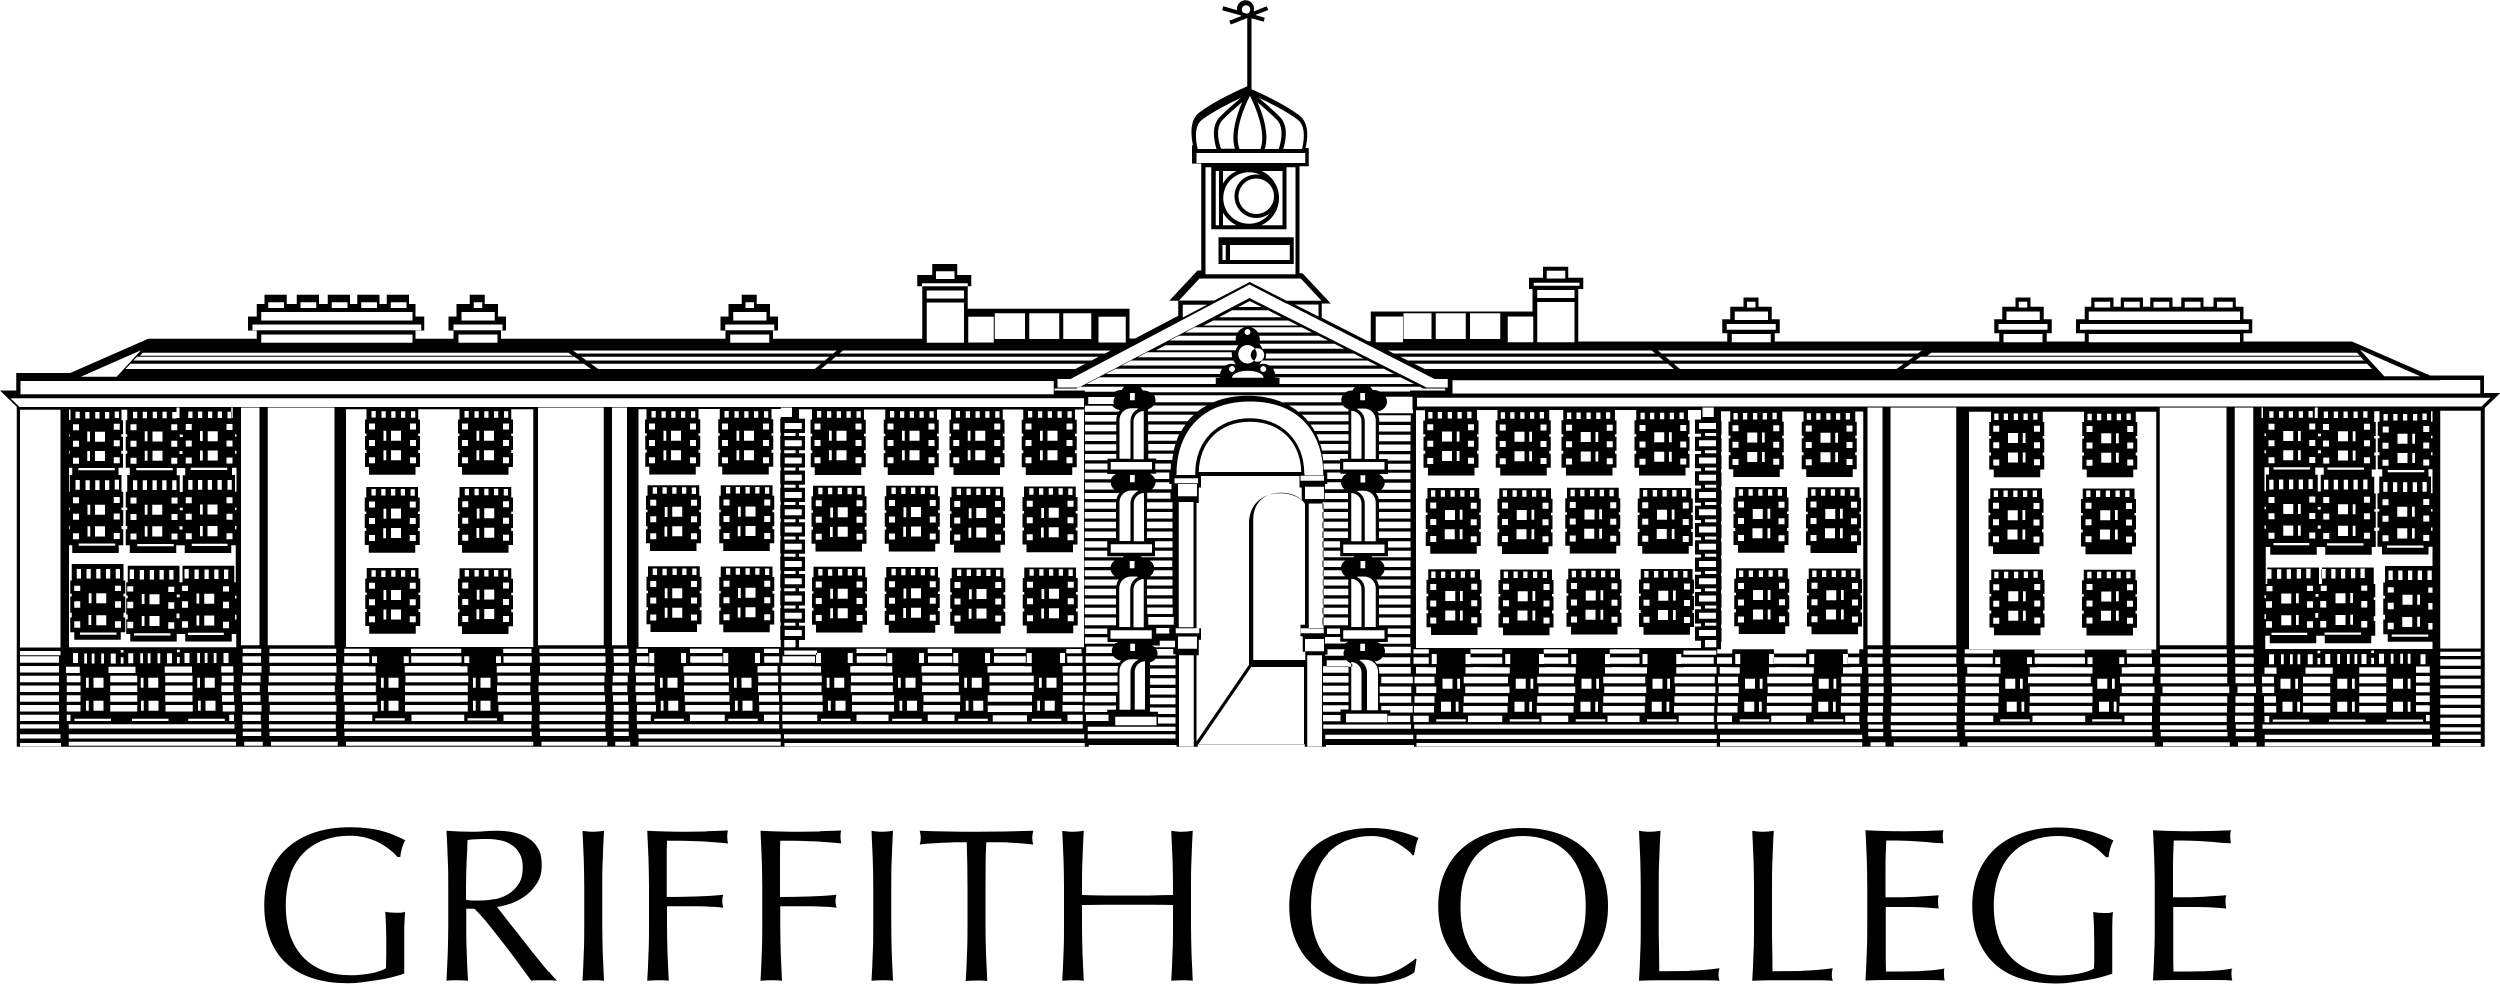 <?xml version="1.0" encoding="UTF-8"?> <svg xmlns="http://www.w3.org/2000/svg" id="Layer_3" width="100" height="39.35" viewBox="0 0 100 39.35"><path d="m11.63,34.98c-.13.35-.2.77-.2,1.26,0,.43.06.81.17,1.16.12.34.29.63.51.87.22.24.5.42.82.55.32.13.69.19,1.1.19.12,0,.25,0,.39-.02.13-.01.26-.03.39-.05.13-.02.24-.05.35-.09.11-.03.2-.08.28-.12,0-.17.01-.35.01-.53,0-.17,0-.35,0-.53,0-.2,0-.41-.01-.61,0-.2-.02-.4-.03-.59.15.03.29.04.42.04.06,0,.13,0,.19,0,.06,0,.13-.02.18-.04-.01.13-.02.35-.03.63,0,.29,0,.67,0,1.14,0,.12,0,.23,0,.35,0,.12,0,.24,0,.35-.12.05-.28.09-.46.14-.18.05-.38.09-.59.12-.21.03-.41.06-.62.09-.21.03-.4.04-.56.04-.52,0-.99-.06-1.4-.19-.42-.13-.77-.32-1.06-.58-.29-.26-.52-.59-.67-.98s-.24-.84-.24-1.36.08-.94.24-1.33c.16-.39.39-.72.69-.98.3-.27.66-.47,1.08-.61.42-.14.89-.21,1.4-.21.3,0,.56.02.79.05.23.03.43.07.61.13.18.05.33.11.47.17.13.06.25.11.36.17-.05.08-.09.19-.13.31-.04.13-.06.25-.07.36h-.11c-.09-.11-.2-.21-.33-.31-.13-.1-.28-.2-.44-.28-.16-.08-.34-.14-.53-.19-.2-.05-.4-.07-.63-.07-.36,0-.7.06-1.01.17-.31.11-.58.28-.81.51-.23.23-.41.52-.54.87Zm10.33,3.89c.13.16.24.28.32.36-.09-.01-.18-.02-.26-.02h-.52c-.09,0-.17,0-.25.02-.09-.12-.22-.31-.4-.55-.18-.24-.37-.51-.59-.79-.22-.28-.44-.56-.66-.84-.22-.28-.43-.51-.62-.7h-.33v.64c0,.38,0,.76.02,1.14.01.37.03.74.05,1.1-.13-.01-.28-.02-.43-.02s-.29,0-.43.02c.02-.36.03-.73.05-1.1.01-.37.02-.75.02-1.14v-1.5c0-.39,0-.76-.02-1.13-.01-.37-.03-.75-.05-1.13.17.01.34.02.5.03.16,0,.33.01.5.01s.34,0,.5-.02c.16-.01.33-.02.5-.02.24,0,.48.02.7.07.22.05.42.12.58.23.17.11.3.25.39.42.1.17.14.39.14.66,0,.28-.06.52-.19.72-.13.2-.28.37-.46.5-.18.13-.37.23-.58.31-.21.07-.4.12-.56.14.07.09.17.21.29.37s.26.33.41.52c.15.19.31.39.47.6.16.21.32.41.47.59.15.19.29.36.43.52Zm-2.16-2.9c.2-.04.37-.11.54-.21.16-.1.3-.24.41-.41.11-.17.16-.39.16-.65,0-.23-.04-.42-.13-.56-.08-.15-.19-.27-.33-.35-.13-.09-.28-.15-.44-.18-.16-.03-.31-.05-.46-.05-.2,0-.37,0-.51.01-.13,0-.25.02-.34.03-.01.32-.02.64-.04.95-.01.31-.02.63-.02.94v.5c.08.02.17.03.27.03.1,0,.2,0,.32,0,.18,0,.37-.02.56-.06Zm4.31-1.61c.01-.37.03-.75.05-1.13-.08.01-.15.02-.22.03-.07,0-.14.01-.21.01s-.14,0-.21-.01c-.07,0-.14-.02-.22-.03.02.38.03.76.05,1.13.01.37.02.75.02,1.13v1.5c0,.38,0,.76-.02,1.14-.01.37-.03.74-.05,1.1.13-.01.28-.02.43-.02s.29,0,.43.02c-.02-.36-.03-.73-.05-1.1-.01-.37-.02-.75-.02-1.14v-1.5c0-.39,0-.76.02-1.13Zm4.14-1.1c-.27,0-.53.01-.8.01s-.52,0-.78-.01c-.26,0-.52-.02-.78-.03.02.38.03.76.05,1.13.01.37.02.75.02,1.13v1.5c0,.38,0,.76-.02,1.14-.01.37-.03.74-.05,1.1.13-.01.28-.02.43-.02s.29,0,.43.02c-.02-.36-.03-.73-.05-1.1-.01-.37-.02-.75-.02-1.14v-.74h.59c.2,0,.41,0,.6,0,.2,0,.39.01.57.02.18,0,.35.02.49.04-.02-.09-.04-.17-.04-.26s.01-.18.04-.26c-.37.04-.74.06-1.12.07-.38.01-.76.02-1.14.02,0-.19,0-.37,0-.54,0-.17,0-.36,0-.56,0-.19,0-.37,0-.56,0-.19,0-.38.01-.59.14,0,.32,0,.53,0,.21,0,.43.01.66.02.23,0,.46.02.68.04.22.01.41.03.57.05-.02-.09-.03-.17-.03-.26s0-.17.03-.26c-.31.01-.61.02-.87.03Zm4.53,0c-.27,0-.53.01-.8.01s-.52,0-.78-.01c-.26,0-.52-.02-.78-.03.02.38.03.76.05,1.13.01.37.02.75.02,1.13v1.5c0,.38,0,.76-.02,1.14-.01.37-.03.74-.05,1.1.13-.01.28-.02.43-.02s.29,0,.43.02c-.02-.36-.03-.73-.05-1.1-.01-.37-.02-.75-.02-1.14v-.74h.59c.2,0,.41,0,.6,0,.2,0,.39.01.57.02.18,0,.35.02.49.04-.02-.09-.04-.17-.04-.26s.01-.18.04-.26c-.37.04-.74.06-1.12.07-.38.01-.76.02-1.14.02,0-.19,0-.37,0-.54,0-.17,0-.36,0-.56,0-.19,0-.37,0-.56,0-.19,0-.38.01-.59.14,0,.32,0,.53,0,.21,0,.43.01.66.02.23,0,.46.02.68.04.22.01.41.03.57.05-.02-.09-.03-.17-.03-.26s0-.17.03-.26c-.31.01-.61.02-.87.03Zm2.89,1.1c.01-.37.03-.75.05-1.13-.08.01-.15.02-.22.03-.07,0-.14.01-.21.01s-.14,0-.21-.01c-.07,0-.14-.02-.22-.03.02.38.03.76.05,1.13.01.37.02.75.02,1.13v1.5c0,.38,0,.76-.02,1.14-.01.37-.03.74-.05,1.1.13-.01.28-.02.43-.02s.29,0,.43.02c-.02-.36-.03-.73-.05-1.1-.01-.37-.02-.75-.02-1.14v-1.5c0-.39,0-.76.02-1.13Zm4.51-1.1c-.37,0-.74.01-1.13.01s-.76,0-1.13-.01c-.37,0-.74-.02-1.13-.03.03.12.04.21.04.27,0,.08-.01.18-.04.28.12-.02.26-.03.42-.04.15-.01.31-.02.48-.03.17,0,.33-.01.5-.02.17,0,.33,0,.48,0,.02.6.03,1.2.03,1.81v1.5c0,.38,0,.76-.02,1.14-.01.37-.03.74-.05,1.1.13-.01.28-.02.43-.02s.29,0,.43.02c-.02-.36-.03-.73-.05-1.1-.01-.37-.02-.75-.02-1.14v-1.5c0-.61,0-1.21.03-1.81.15,0,.31,0,.48,0,.17,0,.33,0,.5.02.17,0,.33.02.48.03.15.01.29.03.42.04-.03-.1-.04-.2-.04-.27,0-.07.01-.16.04-.28-.39.01-.76.02-1.13.03Zm7.48,1.1c.01-.37.03-.75.05-1.13-.08.01-.15.02-.22.03-.07,0-.14.01-.21.01s-.14,0-.21-.01c-.07,0-.14-.02-.22-.03.02.38.03.76.05,1.13.01.37.02.75.02,1.13v.31c-.31,0-.62.01-.91.02-.29,0-.6,0-.91,0s-.62,0-.91,0c-.29,0-.6-.01-.91-.02v-.31c0-.39,0-.76.02-1.13.01-.37.03-.75.05-1.13-.08.01-.15.02-.22.03-.07,0-.14.01-.21.01s-.14,0-.21-.01c-.07,0-.14-.02-.22-.03.02.38.03.76.05,1.13.01.37.02.75.02,1.13v1.5c0,.38,0,.76-.02,1.14-.01.37-.03.74-.05,1.1.13-.01.28-.02.43-.02s.29,0,.43.02c-.02-.36-.03-.73-.05-1.1-.01-.37-.02-.75-.02-1.14v-.79c.31,0,.62-.01.91-.01.29,0,.6,0,.91,0s.62,0,.91,0c.29,0,.6,0,.91.01v.79c0,.38,0,.76-.02,1.14-.01.37-.03.74-.05,1.1.13-.01.28-.02.43-.02s.29,0,.43.02c-.02-.36-.03-.73-.05-1.1-.01-.37-.02-.75-.02-1.14v-1.5c0-.39,0-.76.02-1.13Zm5.46-.24c.22-.23.48-.4.77-.51.29-.11.61-.17.96-.17.21,0,.4.03.58.08.17.06.33.12.47.21.14.08.26.17.37.25s.19.17.24.24l.05-.02c.02-.09.04-.21.07-.35.03-.14.07-.25.11-.33-.24-.11-.53-.21-.84-.28-.32-.08-.67-.12-1.05-.12-.48,0-.93.07-1.33.21s-.75.34-1.04.61c-.29.27-.51.6-.67.98-.16.39-.24.83-.24,1.33s.08.94.24,1.33c.16.39.38.72.66.98.28.27.62.47,1.01.6.39.13.82.2,1.28.2.22,0,.42-.02.62-.05.2-.03.38-.07.54-.12.16-.04.3-.09.41-.15.11-.06.2-.11.25-.15l.08-.52-.03-.03c-.08.06-.18.14-.3.22-.12.08-.25.16-.4.24-.15.07-.31.14-.49.19-.18.05-.37.08-.58.08-.34,0-.66-.06-.96-.17-.29-.11-.55-.28-.77-.51-.22-.23-.39-.52-.51-.87-.12-.35-.18-.77-.18-1.26s.06-.9.18-1.26c.12-.35.29-.64.51-.87Zm10.95.8c.17.39.25.83.25,1.33s-.08.94-.25,1.33c-.17.39-.4.72-.7.98-.3.27-.66.47-1.07.6-.42.13-.88.2-1.38.2s-.95-.07-1.37-.2c-.42-.13-.77-.33-1.07-.6-.3-.27-.53-.6-.7-.98-.17-.39-.25-.83-.25-1.33s.08-.94.25-1.33c.17-.39.4-.72.7-.98.3-.27.66-.47,1.07-.61s.87-.21,1.37-.21.96.07,1.38.21.77.34,1.07.61c.3.27.53.6.7.98Zm-.64,1.33c0-.48-.06-.9-.19-1.26-.13-.35-.3-.64-.53-.87-.23-.23-.49-.4-.8-.51-.3-.11-.64-.17-.99-.17s-.68.06-.98.17c-.3.11-.57.28-.8.51-.23.23-.4.52-.53.87-.13.35-.19.77-.19,1.26s.06.9.19,1.26c.13.35.3.64.53.87.23.23.49.4.8.51.3.11.63.17.98.17s.69-.06.99-.17c.3-.11.57-.28.8-.51.23-.23.4-.52.53-.87.13-.35.19-.77.19-1.26Zm4.13,2.59c-.38,0-.78.01-1.19.01,0-.43-.01-.91-.02-1.45,0-.54,0-1.18,0-1.91,0-.39,0-.76.02-1.13.01-.37.03-.75.05-1.13-.08.01-.15.02-.22.03-.07,0-.14.01-.21.01s-.14,0-.21-.01c-.07,0-.14-.02-.22-.03.02.38.03.76.05,1.13.01.37.02.75.02,1.13v1.5c0,.38,0,.76-.02,1.14-.01.37-.03.74-.05,1.1.28-.01.55-.02.81-.02h1.61c.27,0,.54,0,.8.02-.03-.09-.04-.17-.04-.24,0-.07.01-.16.04-.26-.44.06-.85.09-1.22.1Zm4.53,0c-.38,0-.78.01-1.19.01,0-.43-.01-.91-.02-1.45,0-.54,0-1.18,0-1.91,0-.39,0-.76.02-1.13.01-.37.03-.75.05-1.13-.08.01-.15.02-.22.03-.07,0-.14.01-.21.01s-.14,0-.21-.01c-.07,0-.14-.02-.22-.03.02.38.03.76.05,1.13.01.37.02.75.02,1.13v1.5c0,.38,0,.76-.02,1.14-.01.37-.03.74-.05,1.1.28-.01.55-.02.81-.02h1.61c.27,0,.54,0,.8.02-.03-.09-.04-.17-.04-.24,0-.07.01-.16.04-.26-.44.06-.85.09-1.22.1Zm5.7-.1c-.14.03-.3.05-.49.07-.19.01-.39.03-.6.04-.21,0-.43.01-.65.01h-.61c0-.11-.01-.27-.01-.49,0-.22,0-.49,0-.82v-.87c0-.09,0-.17,0-.23,0-.06,0-.12,0-.17.1,0,.25,0,.42,0,.18,0,.37,0,.57,0,.2,0,.4.01.6.02s.38.03.53.04c-.02-.09-.03-.18-.03-.26,0-.09,0-.18.03-.27-.13.01-.26.02-.41.03-.14,0-.3.02-.47.03-.17,0-.36.02-.56.02-.2,0-.43,0-.69,0,0-.11,0-.27,0-.49,0-.22,0-.44,0-.67,0-.22,0-.41.01-.58,0-.17.02-.35.02-.53.29,0,.53,0,.73.01.2,0,.39.02.56.03.17.01.34.02.49.04s.33.02.51.03c-.02-.09-.03-.17-.03-.26s0-.17.03-.26c-.26.01-.52.02-.78.03-.26,0-.52.01-.78.01s-.52,0-.78-.01c-.26,0-.52-.02-.78-.03.02.37.03.75.05,1.12.01.37.02.75.02,1.14v1.5c0,.39,0,.76-.02,1.13-.01.37-.03.74-.05,1.12.27-.01.53-.02.8-.02h1.59c.26,0,.52,0,.78.02-.02-.06-.03-.13-.03-.23,0-.04,0-.09,0-.14,0-.05.01-.09.02-.14Zm2.7-4.62c.23-.23.5-.4.81-.51.31-.11.65-.17,1.01-.17.22,0,.43.02.63.07.2.05.37.11.53.19.16.08.31.17.44.28s.24.21.33.31h.1c.01-.11.04-.23.07-.36.04-.13.08-.23.13-.31-.1-.05-.22-.11-.36-.17-.13-.06-.29-.11-.47-.17-.18-.05-.38-.09-.61-.13-.23-.03-.49-.05-.79-.05-.51,0-.98.07-1.4.21-.42.14-.78.34-1.08.61-.3.27-.53.6-.69.98-.16.39-.25.83-.25,1.33s.08.97.24,1.36.38.72.67.98c.29.26.65.46,1.06.58.42.13.89.19,1.4.19.17,0,.36-.01.56-.04.21-.03.41-.06.62-.09.21-.03.4-.07.59-.12.18-.05.34-.1.46-.14,0-.12,0-.23,0-.35,0-.12,0-.24,0-.35,0-.47,0-.85,0-1.14,0-.29.01-.5.03-.63-.06.02-.12.03-.18.04-.06,0-.13,0-.19,0-.13,0-.27-.01-.42-.04.01.19.02.38.03.59,0,.2.01.41.01.61,0,.18,0,.36,0,.53,0,.18,0,.35-.01.53-.08.05-.17.09-.28.12-.11.04-.22.06-.35.09-.13.02-.26.04-.39.05-.13.01-.26.02-.39.02-.41,0-.77-.06-1.1-.19-.32-.13-.6-.31-.82-.55-.22-.24-.4-.53-.51-.87s-.17-.73-.17-1.16c0-.48.07-.9.2-1.26.13-.35.31-.64.54-.87Zm8.8,4.62c-.14.03-.3.05-.49.07-.19.01-.39.03-.6.04-.21,0-.43.01-.65.01h-.61c0-.11-.01-.27-.01-.49,0-.22,0-.49,0-.82v-.87c0-.09,0-.17,0-.23,0-.06,0-.12,0-.17.1,0,.25,0,.42,0,.18,0,.37,0,.57,0,.2,0,.4.01.6.02s.38.03.53.04c-.02-.09-.03-.18-.03-.26,0-.09,0-.18.03-.27-.13.01-.26.02-.41.03-.14,0-.3.02-.47.03-.17,0-.36.02-.56.02-.2,0-.43,0-.69,0,0-.11,0-.27,0-.49,0-.22,0-.44,0-.67,0-.22,0-.41.01-.58,0-.17.02-.35.02-.53.29,0,.53,0,.73.01.2,0,.39.02.56.03.17.01.34.02.49.04s.33.02.51.03c-.02-.09-.03-.17-.03-.26s0-.17.03-.26c-.26.01-.52.02-.78.03-.26,0-.52.01-.78.01s-.52,0-.78-.01c-.26,0-.52-.02-.78-.03.02.37.03.75.05,1.12.01.37.02.75.02,1.14v1.5c0,.39,0,.76-.02,1.13-.01.37-.03.74-.05,1.12.27-.01.53-.02.8-.02h1.59c.26,0,.52,0,.78.02-.02-.06-.03-.13-.03-.23,0-.04,0-.09,0-.14,0-.05.01-.09.02-.14ZM14.59,19.9h.06v-.42h2.07v.42h.07v.56h-.07v.1h.07v.56h-.07v.12h.07v.56h-.18v.31h-1.86v-.31h-.16v-.56h.06v-.12h-.06v-.56h.06v-.1h-.06v-.56Zm.85,1.23h-.11v.4h.11v-.4Zm.98-1.3h.17v-.26h-.17v.26Zm-.03.47h.24v-.24h-.24v.24Zm0,.66h.24v-.24h-.24v.24Zm0,.68h.24v-.24h-.24v.24Zm-.36-1.82h.17v-.26h-.17v.26Zm-.39,0h.17v-.26h-.17v.26Zm0,.92h.4v-.4h-.4v.4Zm0,.78h.4v-.4h-.4v.4Zm-.19-1.17h-.11v.4h.11v-.4Zm-.2-.53h.17v-.26h-.17v.26Zm-.39,0h.17v-.26h-.17v.26Zm-.1.48h.24v-.24h-.24v.24Zm0,.66h.24v-.24h-.24v.24Zm0,.68h.24v-.24h-.24v.24Zm3.72.16h-.16v-.56h.06v-.12h-.06v-.56h.06v-.1h-.06v-.56h.06v-.42h2.07v.42h.07v.56h-.07v.1h.07v.56h-.07v.12h.07v.56h-.18v.31h-1.86v-.31Zm.69-.68h-.11v.4h.11v-.4Zm.98-1.3h.17v-.26h-.17v.26Zm-.03.47h.24v-.24h-.24v.24Zm0,.66h.24v-.24h-.24v.24Zm0,.68h.24v-.24h-.24v.24Zm-.36-1.82h.17v-.26h-.17v.26Zm-.39,0h.17v-.26h-.17v.26Zm0,.92h.4v-.4h-.4v.4Zm0,.78h.4v-.4h-.4v.4Zm-.19-1.17h-.11v.4h.11v-.4Zm-.2-.53h.17v-.26h-.17v.26Zm-.39,0h.17v-.26h-.17v.26Zm-.1.48h.24v-.24h-.24v.24Zm0,.66h.24v-.24h-.24v.24Zm0,.68h.24v-.24h-.24v.24Zm-1.75,1.51h.07v.56h-.07v.1h.07v.56h-.07v.12h.07v.56h-.18v.31h-1.86v-.31h-.16v-.56h.06v-.12h-.06v-.56h.06v-.1h-.06v-.56h.06v-.42h2.07v.42Zm-.3-.07h.17v-.26h-.17v.26Zm-.79,0h.17v-.26h-.17v.26Zm-.65,1.58h-.24v.24h.24v-.24Zm0-.68h-.24v.24h.24v-.24Zm0-.66h-.24v.24h.24v-.24Zm.03-.5h-.17v.26h.17v-.26Zm.22.27h.17v-.26h-.17v.26Zm.2,1.3h-.11v.4h.11v-.4Zm0-.78h-.11v.4h.11v-.4Zm.59.78h-.4v.4h.4v-.4Zm0-.78h-.4v.4h.4v-.4Zm.17-.79h-.17v.26h.17v-.26Zm.42,1.84h-.24v.24h.24v-.24Zm0-.68h-.24v.24h.24v-.24Zm0-.66h-.24v.24h.24v-.24Zm1.85,1.74h-.16v-.56h.06v-.12h-.06v-.56h.06v-.1h-.06v-.56h.06v-.42h2.07v.42h.07v.56h-.07v.1h.07v.56h-.07v.12h.07v.56h-.18v.31h-1.86v-.31Zm.69-.68h-.11v.4h.11v-.4Zm.98-1.3h.17v-.26h-.17v.26Zm-.03.47h.24v-.24h-.24v.24Zm0,.66h.24v-.24h-.24v.24Zm0,.68h.24v-.24h-.24v.24Zm-.36-1.82h.17v-.26h-.17v.26Zm-.39,0h.17v-.26h-.17v.26Zm0,.92h.4v-.4h-.4v.4Zm0,.78h.4v-.4h-.4v.4Zm-.19-1.17h-.11v.4h.11v-.4Zm-.2-.53h.17v-.26h-.17v.26Zm-.39,0h.17v-.26h-.17v.26Zm-.1.48h.24v-.24h-.24v.24Zm0,.66h.24v-.24h-.24v.24Zm0,.68h.24v-.24h-.24v.24Zm19.67-3.09h-.16v-.56h.06v-.12h-.06v-.56h.06v-.1h-.06v-.56h.06v-.42h2.07v.42h.07v.56h-.07v.1h.07v.56h-.07v.12h.07v.56h-.18v.31h-1.86v-.31Zm.69-.68h-.11v.4h.11v-.4Zm.98-1.3h.17v-.26h-.17v.26Zm-.03.47h.24v-.24h-.24v.24Zm0,.66h.24v-.24h-.24v.24Zm0,.68h.24v-.24h-.24v.24Zm-.36-1.82h.17v-.26h-.17v.26Zm-.39,0h.17v-.26h-.17v.26Zm0,.92h.4v-.4h-.4v.4Zm0,.78h.4v-.4h-.4v.4Zm-.19-1.17h-.11v.4h.11v-.4Zm-.2-.53h.17v-.26h-.17v.26Zm-.39,0h.17v-.26h-.17v.26Zm-.1.48h.24v-.24h-.24v.24Zm0,.66h.24v-.24h-.24v.24Zm0,.68h.24v-.24h-.24v.24Zm2.89.16h-.16v-.56h.06v-.12h-.06v-.56h.06v-.1h-.06v-.56h.06v-.42h2.07v.42h.07v.56h-.07v.1h.07v.56h-.07v.12h.07v.56h-.18v.31h-1.86v-.31Zm.69-.68h-.11v.4h.11v-.4Zm.98-1.3h.17v-.26h-.17v.26Zm-.03.47h.24v-.24h-.24v.24Zm0,.66h.24v-.24h-.24v.24Zm0,.68h.24v-.24h-.24v.24Zm-.36-1.82h.17v-.26h-.17v.26Zm-.39,0h.17v-.26h-.17v.26Zm0,.92h.4v-.4h-.4v.4Zm0,.78h.4v-.4h-.4v.4Zm-.19-1.17h-.11v.4h.11v-.4Zm-.2-.53h.17v-.26h-.17v.26Zm-.39,0h.17v-.26h-.17v.26Zm-.1.48h.24v-.24h-.24v.24Zm0,.66h.24v-.24h-.24v.24Zm0,.68h.24v-.24h-.24v.24Zm-2.9,3.42h-.16v-.56h.06v-.12h-.06v-.56h.06v-.1h-.06v-.56h.06v-.42h2.07v.42h.07v.56h-.07v.1h.07v.56h-.07v.12h.07v.56h-.18v.31h-1.86v-.31Zm.69-.68h-.11v.4h.11v-.4Zm.98-1.3h.17v-.26h-.17v.26Zm-.03.47h.24v-.24h-.24v.24Zm0,.66h.24v-.24h-.24v.24Zm0,.68h.24v-.24h-.24v.24Zm-.36-1.82h.17v-.26h-.17v.26Zm-.39,0h.17v-.26h-.17v.26Zm0,.92h.4v-.4h-.4v.4Zm0,.78h.4v-.4h-.4v.4Zm-.19-1.17h-.11v.4h.11v-.4Zm-.2-.53h.17v-.26h-.17v.26Zm-.39,0h.17v-.26h-.17v.26Zm-.1.48h.24v-.24h-.24v.24Zm0,.66h.24v-.24h-.24v.24Zm0,.68h.24v-.24h-.24v.24Zm2.89.16h-.16v-.56h.06v-.12h-.06v-.56h.06v-.1h-.06v-.56h.06v-.42h2.07v.42h.07v.56h-.07v.1h.07v.56h-.07v.12h.07v.56h-.18v.31h-1.86v-.31Zm.69-.68h-.11v.4h.11v-.4Zm.98-1.3h.17v-.26h-.17v.26Zm-.03.47h.24v-.24h-.24v.24Zm0,.66h.24v-.24h-.24v.24Zm0,.68h.24v-.24h-.24v.24Zm-.36-1.82h.17v-.26h-.17v.26Zm-.39,0h.17v-.26h-.17v.26Zm0,.92h.4v-.4h-.4v.4Zm0,.78h.4v-.4h-.4v.4Zm-.19-1.17h-.11v.4h.11v-.4Zm-.2-.53h.17v-.26h-.17v.26Zm-.39,0h.17v-.26h-.17v.26Zm-.1.48h.24v-.24h-.24v.24Zm0,.66h.24v-.24h-.24v.24Zm0,.68h.24v-.24h-.24v.24Zm-8.62-5h.06v-.42h2.07v.42h.07v.56h-.07v.1h.07v.56h-.07v.12h.07v.56h-.18v.31h-1.86v-.31h-.16v-.56h.06v-.12h-.06v-.56h.06v-.1h-.06v-.56Zm.85,1.23h-.11v.4h.11v-.4Zm.98-1.3h.17v-.26h-.17v.26Zm-.03.47h.24v-.24h-.24v.24Zm0,.66h.24v-.24h-.24v.24Zm0,.68h.24v-.24h-.24v.24Zm-.36-1.82h.17v-.26h-.17v.26Zm-.39,0h.17v-.26h-.17v.26Zm0,.92h.4v-.4h-.4v.4Zm0,.78h.4v-.4h-.4v.4Zm-.19-1.17h-.11v.4h.11v-.4Zm-.2-.53h.17v-.26h-.17v.26Zm-.39,0h.17v-.26h-.17v.26Zm-.1.48h.24v-.24h-.24v.24Zm0,.66h.24v-.24h-.24v.24Zm0,.68h.24v-.24h-.24v.24Zm2.92.16h-.16v-.56h.06v-.12h-.06v-.56h.06v-.1h-.06v-.56h.06v-.42h2.07v.42h.07v.56h-.07v.1h.07v.56h-.07v.12h.07v.56h-.18v.31h-1.86v-.31Zm.69-.68h-.11v.4h.11v-.4Zm.98-1.3h.17v-.26h-.17v.26Zm-.03.47h.24v-.24h-.24v.24Zm0,.66h.24v-.24h-.24v.24Zm0,.68h.24v-.24h-.24v.24Zm-.36-1.82h.17v-.26h-.17v.26Zm-.39,0h.17v-.26h-.17v.26Zm0,.92h.4v-.4h-.4v.4Zm0,.78h.4v-.4h-.4v.4Zm-.19-1.17h-.11v.4h.11v-.4Zm-.2-.53h.17v-.26h-.17v.26Zm-.39,0h.17v-.26h-.17v.26Zm-.1.48h.24v-.24h-.24v.24Zm0,.66h.24v-.24h-.24v.24Zm0,.68h.24v-.24h-.24v.24Zm-.95,1.51h.07v.56h-.07v.1h.07v.56h-.07v.12h.07v.56h-.18v.31h-1.86v-.31h-.16v-.56h.06v-.12h-.06v-.56h.06v-.1h-.06v-.56h.06v-.42h2.07v.42Zm-.3-.07h.17v-.26h-.17v.26Zm-.79,0h.17v-.26h-.17v.26Zm-.65,1.58h-.24v.24h.24v-.24Zm0-.68h-.24v.24h.24v-.24Zm0-.66h-.24v.24h.24v-.24Zm.03-.5h-.17v.26h.17v-.26Zm.22.27h.17v-.26h-.17v.26Zm.2,1.3h-.11v.4h.11v-.4Zm0-.78h-.11v.4h.11v-.4Zm.59.78h-.4v.4h.4v-.4Zm0-.78h-.4v.4h.4v-.4Zm.17-.79h-.17v.26h.17v-.26Zm.42,1.84h-.24v.24h.24v-.24Zm0-.68h-.24v.24h.24v-.24Zm0-.66h-.24v.24h.24v-.24Zm1.05,1.74h-.16v-.56h.06v-.12h-.06v-.56h.06v-.1h-.06v-.56h.06v-.42h2.07v.42h.07v.56h-.07v.1h.07v.56h-.07v.12h.07v.56h-.18v.31h-1.86v-.31Zm.69-.68h-.11v.4h.11v-.4Zm.98-1.3h.17v-.26h-.17v.26Zm-.03.47h.24v-.24h-.24v.24Zm0,.66h.24v-.24h-.24v.24Zm0,.68h.24v-.24h-.24v.24Zm-.36-1.82h.17v-.26h-.17v.26Zm-.39,0h.17v-.26h-.17v.26Zm0,.92h.4v-.4h-.4v.4Zm0,.78h.4v-.4h-.4v.4Zm-.19-1.17h-.11v.4h.11v-.4Zm-.2-.53h.17v-.26h-.17v.26Zm-.39,0h.17v-.26h-.17v.26Zm-.1.48h.24v-.24h-.24v.24Zm0,.66h.24v-.24h-.24v.24Zm0,.68h.24v-.24h-.24v.24Zm-9.72-5h.06v-.42h2.07v.42h.07v.56h-.07v.1h.07v.56h-.07v.12h.07v.56h-.18v.31h-1.86v-.31h-.16v-.56h.06v-.12h-.06v-.56h.06v-.1h-.06v-.56Zm.85,1.23h-.11v.4h.11v-.4Zm.98-1.3h.17v-.26h-.17v.26Zm-.03.47h.24v-.24h-.24v.24Zm0,.66h.24v-.24h-.24v.24Zm0,.68h.24v-.24h-.24v.24Zm-.36-1.82h.17v-.26h-.17v.26Zm-.39,0h.17v-.26h-.17v.26Zm0,.92h.4v-.4h-.4v.4Zm0,.78h.4v-.4h-.4v.4Zm-.19-1.17h-.11v.4h.11v-.4Zm-.2-.53h.17v-.26h-.17v.26Zm-.39,0h.17v-.26h-.17v.26Zm-.1.48h.24v-.24h-.24v.24Zm0,.66h.24v-.24h-.24v.24Zm0,.68h.24v-.24h-.24v.24Zm2.92.16h-.16v-.56h.06v-.12h-.06v-.56h.06v-.1h-.06v-.56h.06v-.42h2.07v.42h.07v.56h-.07v.1h.07v.56h-.07v.12h.07v.56h-.18v.31h-1.86v-.31Zm.69-.68h-.11v.4h.11v-.4Zm.98-1.3h.17v-.26h-.17v.26Zm-.03.47h.24v-.24h-.24v.24Zm0,.66h.24v-.24h-.24v.24Zm0,.68h.24v-.24h-.24v.24Zm-.36-1.82h.17v-.26h-.17v.26Zm-.39,0h.17v-.26h-.17v.26Zm0,.92h.4v-.4h-.4v.4Zm0,.78h.4v-.4h-.4v.4Zm-.19-1.17h-.11v.4h.11v-.4Zm-.2-.53h.17v-.26h-.17v.26Zm-.39,0h.17v-.26h-.17v.26Zm-.1.48h.24v-.24h-.24v.24Zm0,.66h.24v-.24h-.24v.24Zm0,.68h.24v-.24h-.24v.24Zm-.95,1.51h.07v.56h-.07v.1h.07v.56h-.07v.12h.07v.56h-.18v.31h-1.86v-.31h-.16v-.56h.06v-.12h-.06v-.56h.06v-.1h-.06v-.56h.06v-.42h2.07v.42Zm-.3-.07h.17v-.26h-.17v.26Zm-.79,0h.17v-.26h-.17v.26Zm-.65,1.58h-.24v.24h.24v-.24Zm0-.68h-.24v.24h.24v-.24Zm0-.66h-.24v.24h.24v-.24Zm.03-.5h-.17v.26h.17v-.26Zm.22.27h.17v-.26h-.17v.26Zm.2,1.3h-.11v.4h.11v-.4Zm0-.78h-.11v.4h.11v-.4Zm.59.78h-.4v.4h.4v-.4Zm0-.78h-.4v.4h.4v-.4Zm.17-.79h-.17v.26h.17v-.26Zm.42,1.84h-.24v.24h.24v-.24Zm0-.68h-.24v.24h.24v-.24Zm0-.66h-.24v.24h.24v-.24Zm1.05,1.74h-.16v-.56h.06v-.12h-.06v-.56h.06v-.1h-.06v-.56h.06v-.42h2.07v.42h.07v.56h-.07v.1h.07v.56h-.07v.12h.07v.56h-.18v.31h-1.86v-.31Zm.69-.68h-.11v.4h.11v-.4Zm.98-1.3h.17v-.26h-.17v.26Zm-.03.47h.24v-.24h-.24v.24Zm0,.66h.24v-.24h-.24v.24Zm0,.68h.24v-.24h-.24v.24Zm-.36-1.82h.17v-.26h-.17v.26Zm-.39,0h.17v-.26h-.17v.26Zm0,.92h.4v-.4h-.4v.4Zm0,.78h.4v-.4h-.4v.4Zm-.19-1.17h-.11v.4h.11v-.4Zm-.2-.53h.17v-.26h-.17v.26Zm-.39,0h.17v-.26h-.17v.26Zm-.1.48h.24v-.24h-.24v.24Zm0,.66h.24v-.24h-.24v.24Zm0,.68h.24v-.24h-.24v.24Zm-26.13-1.59h.06v-.66h2.07v.66h.07v.53h-.07v.11h.07v.65h-.07v.19h.07v.59h-.18v.3h-1.86v-.3h-.16v-.59h.06v-.19h-.06v-.65h.06v-.11h-.06v-.53Zm1.85,2.08h-1.46v.09h1.46v-.09Zm-1.01-.3v-.4h-.11v.4h.11Zm.98-1.86h.17v-.38h-.17v.38Zm-.03.5h.24v-.21h-.24v.21Zm0,.67h.24v-.26h-.24v.26Zm0,.8h.24v-.26h-.24v.26Zm-.36-1.97h.17v-.38h-.17v.38Zm-.39,0h.17v-.38h-.17v.38Zm0,.99h.4v-.4h-.4v.4Zm0,.88h.4v-.4h-.4v.4Zm-.19-1.28h-.11v.4h.11v-.4Zm-.2-.59h.17v-.38h-.17v.38Zm-.39,0h.17v-.38h-.17v.38Zm-.1.5h.24v-.21h-.24v.21Zm0,.67h.24v-.26h-.24v.26Zm0,.8h.24v-.26h-.24v.26Zm96.42-8.84v13.6h-42.83v-.07h-3.52v.07h-.85v-.1h-4.28v.1h-.85v-.07h-3.51v.07H.67v-13.6l-.67-.65h.65v-.7h2.16l3.12-1.37h0s4.34,0,4.34,0v-.33h-.35v-.56h.35v-.5h.31v-.37h.89v.37h.4v-.37h.89v.37h.35v-.37h.89v.37h.29v-.37h.89v.37h.29v-.37h.89v.37h.26v.5h.35v.56h-.35v.33h1.52v-.33h-.2v-.56h.32v-.5h.53v-.37h.6v.37h.53v.5h.32v.56h-.2v.33h8.98v-.33h-.2v-.56h.32v-.5h.53v-.37h.6v.37h.53v.5h.32v.56h-.2v.33h5.97v-2.1h-.2v-.45h.6v-.44h1v.44h.56v.45h-.14v.9h6.47v1.19h.22l1.73-.91v-.6h-.36l1.13-1.21h.15v-4.28h-.37v-.73h.04c-.06-.27-.18-.97.24-1.3.63-.49,1.71-.96,1.93-1.06V.72l-.66.26-.06-.15.49-.19s-.04-.02-.05-.03l-.72-.2.04-.16.55.16s0-.04,0-.06c0-.19.15-.34.34-.34s.34.15.34.34c0,.04,0,.08-.02.11l.53-.21.06.15-.52.2.38.11-.04.16-.49-.14v2.84c.24.1,1.29.57,1.92,1.05.43.33.31,1.03.24,1.3h.13v.73h-.37v4.28h.12l1.13,1.21h-.36v.57l1.85.94h.11v-1.19h6.47v-.9h-.14v-.45h.56v-.44h1.01v.44h.6v.45h-.2v2.1h5.96v-.33h-.2v-.56h.32v-.5h.53v-.37h.6v.37h.53v.5h.32v.56h-.2v.33h8.98v-.33h-.2v-.56h.32v-.5h.53v-.37h.6v.37h.53v.5h.32v.56h-.2v.33h1.52v-.33h-.35v-.56h.35v-.5h.26v-.37h.89v.37h.29v-.37h.89v.37h.29v-.37h.89v.37h.35v-.37h.89v.37h.4v-.37h.89v.37h.31v.5h.35v.56h-.35v.33h4.34s3.12,1.36,3.12,1.36h2.16v.7h.65l-.67.65Zm-47.19,9.8h-.09v-.62h-.09v-.46h.18v-4.83c-.04-.07-.3-.45-.94-.45-.7,0-1.13.41-1.13,1.07v5.62h2.08v-.33Zm-4.32-6.71h-.76v.49h.76v-.49Zm.09,5.77h-.94v.2h.94v-.2Zm-.09.33h-.76v.49h.76v-.49ZM.8,16.39v9.51h1.62v-9.51H.8Zm2.8,1.27v-.4h-.11v.4h.11Zm-.11.38v.4h.11v-.4h-.11Zm.09-1.56h-.17v.26h.17v-.26Zm-.45,2.24v.09h1.46v-.09h-1.46Zm.67-1.45v.4h.4v-.4h-.4Zm.18-.53v-.26h-.17v.26h.17Zm-.18,1.3v.4h.4v-.4h-.4Zm.57-1.3v-.26h-.17v.26h.17Zm-.17,2.47v.39h.17v-.39h-.17Zm0,1.38v-.4h-.4v.4h.4Zm-.4.46v.41h.4v-.41h-.4Zm.18-1.45v-.39h-.17v.39h.17Zm-.48,1.86h.11v-.41h-.11v.41Zm.09-1.86v-.39h-.17v.39h.17Zm.02.99v-.4h-.11v.4h.11Zm-.59-1.39v.39h.17v-.39h-.17Zm.17-2.73h-.17v.26h.17v-.26Zm-.27.5v.24h.24v-.24h-.24Zm0,.66v.24h.24v-.24h-.24Zm0,.68v.24h.24v-.24h-.24Zm0,1.58v.24h.24v-.24h-.24Zm0,.66v.24h.24v-.24h-.24Zm0,.78v.24h.24v-.24h-.24Zm.23.5h1.46v-.09h-1.46v.09Zm1.64-.27v-.24h-.24v.24h.24Zm0-.78v-.24h-.24v.24h.24Zm0-.66v-.24h-.24v.24h.24Zm-.03-.93h-.17v.39h.17v-.39Zm.03-.66v-.24h-.24v.24h.24Zm0-.68v-.24h-.24v.24h.24Zm0-.66v-.24h-.24v.24h.24Zm-.03-.47v-.26h-.17v.26h.17Zm-2,.64v-.56h.06v-.42s-.06,0-.06,0v9.51h6.69v-.53h-.18v.3h-1.86v-.3h-.34v.3h-1.86v-.3h-.16v-.59h.06v-.19h-.06v-.65h.06v-.11h-.06v-.53h.06v-.66h2.07v.66h.12v-.66h2.07v.66h.06v-1.48h-.18v.31h-1.86v-.31h-.34v.31h-1.86v-.31h-.16v-.64h.06v-.13h-.06v-.64h.06v-.1h-.06v-.63h.06v-.67h.1v-.29h-.16v-.56h.06v-.12h-.06v-.56h.06v-.1h-.06v-.56h.06v-.42s-.23,0-.23,0v.42s.06,0,.06,0v.56h-.07v.1h.07v.56h-.07v.12h.07v.56h-.18v.29h.12v.67h.07v.63h-.07v.1h.07v.64h-.07v.13h.07v.64h-.18v.31h-1.86v-.31h-.16v-.64h.06v-.13h-.06v-.64h.06v-.1h-.06v-.63h.06v-.67h.1v-.29h-.16v-.56h.06v-.12h-.06v-.56h.06v-.1h-.06Zm13.88.48v-.24h-.24v.24h.24Zm-.24.45v.24h.24v-.24h-.24Zm.24-1.11v-.24h-.24v.24h.24Zm-.03-.47v-.26h-.17v.26h.17Zm-.57-.26v.26h.17v-.26h-.17Zm0,1.18v-.4h-.4v.4h.4Zm-.4.38v.4h.4v-.4h-.4Zm.18-1.3v-.26h-.17v.26h.17Zm-.48,1.7h.11v-.4h-.11v.4Zm.09-1.7v-.26h-.17v.26h.17Zm.02.92v-.4h-.11v.4h.11Zm-.45.21v-.24h-.24v.24h.24Zm-.24.45v.24h.24v-.24h-.24Zm.24-1.11v-.24h-.24v.24h.24Zm.03-.48v-.26h-.17v.26h.17Zm-.43.64v-.56h.06v-.41h-.82v9.51h7.49v-9.51h-.88v.41h.07v.56h-.07v.1h.07v.56h-.07v.12h.07v.56h-.18v.31h-1.86v-.31h-.16v-.56h.06v-.12h-.06v-.56h.06v-.1h-.06v-.56h.06v-.41h-1.65v.41h.07v.56h-.07v.1h.07v.56h-.07v.12h.07v.56h-.18v.31h-1.86v-.31h-.16v-.56h.06v-.12h-.06v-.56h.06v-.1h-.06Zm5.76.5v-.24h-.24v.24h.24Zm-.24.45v.24h.24v-.24h-.24Zm.24-1.11v-.24h-.24v.24h.24Zm-.03-.47v-.26h-.17v.26h.17Zm-.57-.26v.26h.17v-.26h-.17Zm0,1.18v-.4h-.4v.4h.4Zm-.4.38v.4h.4v-.4h-.4Zm.18-1.3v-.26h-.17v.26h.17Zm-.48,1.7h.11v-.4h-.11v.4Zm.09-1.7v-.26h-.17v.26h.17Zm.02.92v-.4h-.11v.4h.11Zm-.45.21v-.24h-.24v.24h.24Zm-.24.45v.24h.24v-.24h-.24Zm.24-1.11v-.24h-.24v.24h.24Zm.03-.48v-.26h-.17v.26h.17Zm9.09,1.14v-.24h-.24v.24h.24Zm-.24.45v.24h.24v-.24h-.24Zm.24-1.11v-.24h-.24v.24h.24Zm-.03-.47v-.26h-.17v.26h.17Zm-.57-.26v.26h.17v-.26h-.17Zm0,1.18v-.4h-.4v.4h.4Zm-.4.38v.4h.4v-.4h-.4Zm.18-1.3v-.26h-.17v.26h.17Zm-.48,1.7h.11v-.4h-.11v.4Zm.09-1.7v-.26h-.17v.26h.17Zm.02.92v-.4h-.11v.4h.11Zm-.45.21v-.24h-.24v.24h.24Zm-.24.45v.24h.24v-.24h-.24Zm.24-1.11v-.24h-.24v.24h.24Zm.03-.48v-.26h-.17v.26h.17Zm-.43.64v-.56h.06v-.41h-.32v9.51h5.69v-.29h-.02v-.57h.02v-.12h-.02v-.57h.02v-.12h-.02v-.57h.02v-.12h-.02v-.57h.02v-.12h-.02v-.57h.02v-.12h-.02v-.57h.02v-.12h-.02v-.57h.02v-.12h-.02v-.57h.02v-.12h-.02v-.57h.02v-.12h-.02v-.57h.02v-.12h-.02v-.57h.02v-.12h-.02v-.57h.02v-.12h-.02v-.57h.02v-.38h-.37v.41h.07v.56h-.07v.1h.07v.56h-.07v.12h.07v.56h-.18v.31h-1.86v-.31h-.16v-.56h.06v-.12h-.06v-.56h.06v-.1h-.06v-.56h.06v-.41h-.85v.41h.07v.56h-.07v.1h.07v.56h-.07v.12h.07v.56h-.18v.31h-1.86v-.31h-.16v-.56h.06v-.12h-.06v-.56h.06v-.1h-.06Zm4.96.5v-.24h-.24v.24h.24Zm-.24.45v.24h.24v-.24h-.24Zm.24-1.11v-.24h-.24v.24h.24Zm-.03-.47v-.26h-.17v.26h.17Zm-.57-.26v.26h.17v-.26h-.17Zm0,1.18v-.4h-.4v.4h.4Zm-.4.38v.4h.4v-.4h-.4Zm.18-1.3v-.26h-.17v.26h.17Zm-.48,1.7h.11v-.4h-.11v.4Zm.09-1.7v-.26h-.17v.26h.17Zm.02.92v-.4h-.11v.4h.11Zm-.45.21v-.24h-.24v.24h.24Zm-.24.45v.24h.24v-.24h-.24Zm.24-1.11v-.24h-.24v.24h.24Zm.03-.48v-.26h-.17v.26h.17Zm5.31,1.14v-.24h-.24v.24h.24Zm-.24.45v.24h.24v-.24h-.24Zm.24-1.11v-.24h-.24v.24h.24Zm-.03-.47v-.26h-.17v.26h.17Zm-.57-.26v.26h.17v-.26h-.17Zm0,1.18v-.4h-.4v.4h.4Zm-.4.38v.4h.4v-.4h-.4Zm.18-1.3v-.26h-.17v.26h.17Zm-.48,1.7h.11v-.4h-.11v.4Zm.09-1.7v-.26h-.17v.26h.17Zm.02.92v-.4h-.11v.4h.11Zm-.45.21v-.24h-.24v.24h.24Zm-.24.45v.24h.24v-.24h-.24Zm.24-1.11v-.24h-.24v.24h.24Zm.03-.48v-.26h-.17v.26h.17Zm-.43.64v-.56h.06v-.41h-.52v.38h.24v.57h-.24v.12h.24v.57h-.24v.12h.24v.57h-.24v.12h.24v.57h-.24v.12h.24v.57h-.24v.12h.24v.57h-.24v.12h.24v.57h-.24v.12h.24v.57h-.24v.12h.24v.57h-.24v.12h.24v.57h-.24v.12h.24v.57h-.24v.12h.24v.57h-.24v.12h.24v.57h-.24v.29h11.4v-9.51h-.36v.41h.07v.56h-.07v.1h.07v.56h-.07v.12h.07v.56h-.18v.31h-1.86v-.31h-.16v-.56h.06v-.12h-.06v-.56h.06v-.1h-.06v-.56h.06v-.41h-.82v.41h.07v.56h-.07v.1h.07v.56h-.07v.12h.07v.56h-.18v.31h-1.86v-.31h-.16v-.56h.06v-.12h-.06v-.56h.06v-.1h-.06v-.56h.06v-.41h-.56v.41h.07v.56h-.07v.1h.07v.56h-.07v.12h.07v.56h-.18v.31h-1.86v-.31h-.16v-.56h.06v-.12h-.06v-.56h.06v-.1h-.06v-.56h.06v-.41h-.85v.41h.07v.56h-.07v.1h.07v.56h-.07v.12h.07v.56h-.18v.31h-1.86v-.31h-.16v-.56h.06v-.12h-.06v-.56h.06v-.1h-.06Zm4.96.5v-.24h-.24v.24h.24Zm-.24.45v.24h.24v-.24h-.24Zm.24-1.11v-.24h-.24v.24h.24Zm-.03-.47v-.26h-.17v.26h.17Zm-.57-.26v.26h.17v-.26h-.17Zm0,1.18v-.4h-.4v.4h.4Zm-.4.38v.4h.4v-.4h-.4Zm.18-1.3v-.26h-.17v.26h.17Zm-.48,1.7h.11v-.4h-.11v.4Zm.09-1.7v-.26h-.17v.26h.17Zm.02.92v-.4h-.11v.4h.11Zm-.45.21v-.24h-.24v.24h.24Zm-.24.45v.24h.24v-.24h-.24Zm.24-1.11v-.24h-.24v.24h.24Zm.03-.48v-.26h-.17v.26h.17Zm4.24,1.14v-.24h-.24v.24h.24Zm-.24.45v.24h.24v-.24h-.24Zm.24-1.11v-.24h-.24v.24h.24Zm-.03-.47v-.26h-.17v.26h.17Zm-.57-.26v.26h.17v-.26h-.17Zm0,1.18v-.4h-.4v.4h.4Zm-.4.38v.4h.4v-.4h-.4Zm.18-1.3v-.26h-.17v.26h.17Zm-.48,1.7h.11v-.4h-.11v.4Zm.09-1.7v-.26h-.17v.26h.17Zm.02.92v-.4h-.11v.4h.11Zm-.45.21v-.24h-.24v.24h.24Zm-.24.45v.24h.24v-.24h-.24Zm.24-1.11v-.24h-.24v.24h.24Zm.03-.48v-.26h-.17v.26h.17Zm4.5,1.14v-.24h-.24v.24h.24Zm-.24.45v.24h.24v-.24h-.24Zm.24-1.11v-.24h-.24v.24h.24Zm-.03-.47v-.26h-.17v.26h.17Zm-.57-.26v.26h.17v-.26h-.17Zm0,1.18v-.4h-.4v.4h.4Zm-.4.38v.4h.4v-.4h-.4Zm.18-1.3v-.26h-.17v.26h.17Zm-.48,1.7h.11v-.4h-.11v.4Zm.09-1.7v-.26h-.17v.26h.17Zm.02.92v-.4h-.11v.4h.11Zm-.45.21v-.24h-.24v.24h.24Zm-.24.45v.24h.24v-.24h-.24Zm.24-1.11v-.24h-.24v.24h.24Zm.03-.48v-.26h-.17v.26h.17ZM5.6,14.23h17.3l-.16-.12H5.71l-.11.12Zm42.94-2.09l-5.72,3.02h-.52v.34h.85l3.43-1.8h0s0,0,0,0l3.4-1.78,4.17,2.11h.01s2.9,1.47,2.9,1.47h.85v-.34h-.53s-5.91-3.02-5.91-3.02h-.02s-1.47-.76-1.47-.76l-1.42.75h0s-.02,0-.02,0Zm28.71,1.97l-.16.12h17.3l-.11-.12h-17.03Zm-18.53,4.44h.24v-.24h-.24v.24Zm.14-1.82v-.26h-.17v.26h.17Zm.1,1.14v-.24h-.24v.24h.24Zm0-.66v-.24h-.24v.24h.24Zm-.58.45v-.4h-.11v.4h.11Zm-.11.38v.4h.11v-.4h-.11Zm.2-1.3v-.26h-.17v.26h.17Zm-.79,1.7h.4v-.4h-.4v.4Zm0-1.7v-.26h-.17v.26h.17Zm.4.92v-.4h-.4v.4h.4Zm0-.92v-.26h-.17v.26h.17Zm-.75,1.13v-.24h-.24v.24h.24Zm-.24.45v.24h.24v-.24h-.24Zm.24-1.11v-.24h-.24v.24h.24Zm-.03-.47v-.26h-.17v.26h.17Zm-.37.64v-.56h.07v-.41h-.36v9.51h11.4v-.29h-.24v-.57h.24v-.12h-.24v-.57h.24v-.12h-.24v-.57h.24v-.12h-.24v-.57h.24v-.12h-.24v-.57h.24v-.12h-.24v-.57h.24v-.12h-.24v-.57h.24v-.12h-.24v-.57h.24v-.12h-.24v-.57h.24v-.12h-.24v-.57h.24v-.12h-.24v-.57h.24v-.12h-.24v-.57h.24v-.12h-.24v-.57h.24v-.38h-.52v.41h.06v.56h-.06v.1h.06v.56h-.06v.12h.06v.56h-.16v.31h-1.86v-.31h-.18v-.56h.07v-.12h-.07v-.56h.07v-.1h-.07v-.56h.07v-.41h-.85v.41h.06v.56h-.06v.1h.06v.56h-.06v.12h.06v.56h-.16v.31h-1.86v-.31h-.18v-.56h.07v-.12h-.07v-.56h.07v-.1h-.07v-.56h.07v-.41h-.56v.41h.06v.56h-.06v.1h.06v.56h-.06v.12h.06v.56h-.16v.31h-1.86v-.31h-.18v-.56h.07v-.12h-.07v-.56h.07v-.1h-.07v-.56h.07v-.41h-.82v.41h.06v.56h-.06v.1h.06v.56h-.06v.12h.06v.56h-.16v.31h-1.86v-.31h-.18v-.56h.07v-.12h-.07v-.56h.07v-.1h-.07Zm4.69,1.18h.24v-.24h-.24v.24Zm.14-1.82v-.26h-.17v.26h.17Zm.1,1.14v-.24h-.24v.24h.24Zm0-.66v-.24h-.24v.24h.24Zm-.58.45v-.4h-.11v.4h.11Zm-.11.38v.4h.11v-.4h-.11Zm.2-1.3v-.26h-.17v.26h.17Zm-.79,1.7h.4v-.4h-.4v.4Zm0-1.7v-.26h-.17v.26h.17Zm.4.92v-.4h-.4v.4h.4Zm0-.92v-.26h-.17v.26h.17Zm-.75,1.13v-.24h-.24v.24h.24Zm-.24.45v.24h.24v-.24h-.24Zm.24-1.11v-.24h-.24v.24h.24Zm-.03-.47v-.26h-.17v.26h.17Zm4.07,1.82h.24v-.24h-.24v.24Zm.14-1.82v-.26h-.17v.26h.17Zm.1,1.14v-.24h-.24v.24h.24Zm0-.66v-.24h-.24v.24h.24Zm-.58.45v-.4h-.11v.4h.11Zm-.11.38v.4h.11v-.4h-.11Zm.2-1.3v-.26h-.17v.26h.17Zm-.79,1.7h.4v-.4h-.4v.4Zm0-1.7v-.26h-.17v.26h.17Zm.4.92v-.4h-.4v.4h.4Zm0-.92v-.26h-.17v.26h.17Zm-.75,1.13v-.24h-.24v.24h.24Zm-.24.45v.24h.24v-.24h-.24Zm.24-1.11v-.24h-.24v.24h.24Zm-.03-.47v-.26h-.17v.26h.17Zm4.36,1.82h.24v-.24h-.24v.24Zm.14-1.82v-.26h-.17v.26h.17Zm.1,1.14v-.24h-.24v.24h.24Zm0-.66v-.24h-.24v.24h.24Zm-.58.45v-.4h-.11v.4h.11Zm-.11.38v.4h.11v-.4h-.11Zm.2-1.3v-.26h-.17v.26h.17Zm-.79,1.7h.4v-.4h-.4v.4Zm0-1.7v-.26h-.17v.26h.17Zm.4.92v-.4h-.4v.4h.4Zm0-.92v-.26h-.17v.26h.17Zm-.75,1.13v-.24h-.24v.24h.24Zm-.24.45v.24h.24v-.24h-.24Zm.24-1.11v-.24h-.24v.24h.24Zm-.03-.47v-.26h-.17v.26h.17Zm5.14,1.82h.24v-.24h-.24v.24Zm.14-1.82v-.26h-.17v.26h.17Zm.1,1.14v-.24h-.24v.24h.24Zm0-.66v-.24h-.24v.24h.24Zm-.58.45v-.4h-.11v.4h.11Zm-.11.38v.4h.11v-.4h-.11Zm.2-1.3v-.26h-.17v.26h.17Zm-.79,1.7h.4v-.4h-.4v.4Zm0-1.7v-.26h-.17v.26h.17Zm.4.92v-.4h-.4v.4h.4Zm0-.92v-.26h-.17v.26h.17Zm-.75,1.13v-.24h-.24v.24h.24Zm-.24.45v.24h.24v-.24h-.24Zm.24-1.11v-.24h-.24v.24h.24Zm-.03-.47v-.26h-.17v.26h.17Zm-.37.64v-.56h.07v-.41h-.37v.38h.02v.57h-.02v.12h.02v.57h-.02v.12h.02v.57h-.02v.12h.02v.57h-.02v.12h.02v.57h-.02v.12h.02v.57h-.02v.12h.02v.57h-.02v.12h.02v.57h-.02v.12h.02v.57h-.02v.12h.02v.57h-.02v.12h.02v.57h-.02v.12h.02v.57h-.02v.12h.02v.57h-.02v.29h5.69v-9.51h-.32v.41h.06v.56h-.06v.1h.06v.56h-.06v.12h.06v.56h-.16v.31h-1.86v-.31h-.18v-.56h.07v-.12h-.07v-.56h.07v-.1h-.07v-.56h.07v-.41h-.85v.41h.06v.56h-.06v.1h.06v.56h-.06v.12h.06v.56h-.16v.31h-1.86v-.31h-.18v-.56h.07v-.12h-.07v-.56h.07v-.1h-.07Zm4.72,1.18h.24v-.24h-.24v.24Zm.14-1.82v-.26h-.17v.26h.17Zm.1,1.14v-.24h-.24v.24h.24Zm0-.66v-.24h-.24v.24h.24Zm-.58.45v-.4h-.11v.4h.11Zm-.11.38v.4h.11v-.4h-.11Zm.2-1.3v-.26h-.17v.26h.17Zm-.79,1.7h.4v-.4h-.4v.4Zm0-1.7v-.26h-.17v.26h.17Zm.4.92v-.4h-.4v.4h.4Zm0-.92v-.26h-.17v.26h.17Zm-.75,1.13v-.24h-.24v.24h.24Zm-.24.45v.24h.24v-.24h-.24Zm.24-1.11v-.24h-.24v.24h.24Zm-.03-.47v-.26h-.17v.26h.17Zm8.92,1.82h.24v-.24h-.24v.24Zm.14-1.82v-.26h-.17v.26h.17Zm.1,1.14v-.24h-.24v.24h.24Zm0-.66v-.24h-.24v.24h.24Zm-.58.45v-.4h-.11v.4h.11Zm-.11.38v.4h.11v-.4h-.11Zm.2-1.3v-.26h-.17v.26h.17Zm-.79,1.7h.4v-.4h-.4v.4Zm0-1.7v-.26h-.17v.26h.17Zm.4.92v-.4h-.4v.4h.4Zm0-.92v-.26h-.17v.26h.17Zm-.75,1.13v-.24h-.24v.24h.24Zm-.24.45v.24h.24v-.24h-.24Zm.24-1.11v-.24h-.24v.24h.24Zm-.03-.47v-.26h-.17v.26h.17Zm-.37.64v-.56h.07v-.41h-.88v9.51h7.49v-9.51h-.82v.41h.06v.56h-.06v.1h.06v.56h-.06v.12h.06v.56h-.16v.31h-1.86v-.31h-.18v-.56h.07v-.12h-.07v-.56h.07v-.1h-.07v-.56h.07v-.41h-1.65v.41h.06v.56h-.06v.1h.06v.56h-.06v.12h.06v.56h-.16v.31h-1.86v-.31h-.18v-.56h.07v-.12h-.07v-.56h.07v-.1h-.07Zm5.52,1.18h.24v-.24h-.24v.24Zm.14-1.82v-.26h-.17v.26h.17Zm.1,1.14v-.24h-.24v.24h.24Zm0-.66v-.24h-.24v.24h.24Zm-.58.45v-.4h-.11v.4h.11Zm-.11.38v.4h.11v-.4h-.11Zm.2-1.3v-.26h-.17v.26h.17Zm-.79,1.7h.4v-.4h-.4v.4Zm0-1.7v-.26h-.17v.26h.17Zm.4.92v-.4h-.4v.4h.4Zm0-.92v-.26h-.17v.26h.17Zm-.75,1.13v-.24h-.24v.24h.24Zm-.24.45v.24h.24v-.24h-.24Zm.24-1.11v-.24h-.24v.24h.24Zm-.03-.47v-.26h-.17v.26h.17Zm11.64.25v.24h.24v-.24h-.24Zm.2-.24v-.26h-.17v.26h.17Zm.39.53v.4h.4v-.4h-.4Zm.39-.53v-.26h-.17v.26h.17Zm-.39,1.3v.4h.4v-.4h-.4Zm0-1.56h-.17v.26h.17v-.26Zm-.39,2.24v.09h1.46v-.09h-1.46Zm.98-1.45v.4h.11v-.4h-.11Zm.2-.53v-.26h-.17v.26h.17Zm-.2,1.3v.4h.11v-.4h-.11Zm.41,1.16v.39h.17v-.39h-.17Zm-.31,1.39v-.4h-.11v.4h.11Zm-.11.46v.41h.11v-.41h-.11Zm.2-1.45v-.39h-.17v.39h.17Zm-.79,1.86h.4v-.41h-.4v.41Zm0-1.86v-.39h-.17v.39h.17Zm.4.99v-.4h-.4v.4h.4Zm0-.99v-.39h-.17v.39h.17Zm-.99-1.97v.24h.24v-.24h-.24Zm0,.68v.24h.24v-.24h-.24Zm.03,1.28h.17v-.39h-.17v.39Zm-.03.3v.24h.24v-.24h-.24Zm0,.66v.24h.24v-.24h-.24Zm0,.78v.24h.24v-.24h-.24Zm.18.5h1.46v-.09h-1.46v.09Zm1.69-.27v-.24h-.24v.24h.24Zm0-.78v-.24h-.24v.24h.24Zm0-.66v-.24h-.24v.24h.24Zm0-1.58v-.24h-.24v.24h.24Zm-.1-1.82v-.26h-.17v.26h.17Zm.1,1.14v-.24h-.24v.24h.24Zm0-.66v-.24h-.24v.24h.24Zm-2.2-.82v.42h.06v.56h-.06v.1h.06v.56h-.06v.12h.06v.56h-.16v.29h.1v.67h.06v.63h-.06v.1h.06v.64h-.06v.13h.06v.64h-.16v.31h-1.86v-.31h-.34v.31h-1.86v-.31h-.18v1.48h.06v-.66h2.07v.66h.12v-.66h2.07v.66h.06v.53h-.06v.11h.06v.65h-.06v.19h.06v.59h-.16v.3h-1.86v-.3h-.34v.3h-1.86v-.3h-.18v.53h6.69v-9.51h-.06v.42h.06v.56h-.06v.1h.06v.56h-.06v.12h.06v.56h-.16v.29h.1v.67h.06v.63h-.06v.1h.06v.64h-.06v.13h.06v.64h-.16v.31h-1.86v-.31h-.18v-.64h.07v-.13h-.07v-.64h.07v-.1h-.07v-.63h.07v-.67h.12v-.29h-.18v-.56h.07v-.12h-.07v-.56h.07v-.1h-.07v-.56h.07v-.42h-.23Zm-41.9,10.21h1.02v-.11c-.09-.03-.17-.08-.22-.15h-.8v.26Zm-.72-1.52h.59v-5.01h-.59v5.01Zm-5.35.48h-.61v.19h-.32s.09.04.13.07h.8v-.26Zm-.74,3.04h-1.65v.34h1.65v-.34ZM.8,26.21h1.62v-.17H.8v.17Zm6.51-5.8v-.1h-.12v.1h.12Zm-.06.64h-.07v.13h.12v-.13h-.06Zm.06-1.37v-.67h.1v-.29h-.34v.29h.12v.67h.12Zm0-2.2v-.1h-.12v.1h.12Zm-.06.56h-.07v.12h.12v-.12h-.06Zm-.34.77v-.09h-1.46v.09h1.46Zm-.42.4v.39h.17v-.39h-.17Zm0,1.38v-.4h-.4v.4h.4Zm-.4.46v.41h.4v-.41h-.4Zm.18-1.45v-.39h-.17v.39h.17Zm-.48,1.86h.11v-.41h-.11v.41Zm.09-1.86v-.39h-.17v.39h.17Zm.02.99v-.4h-.11v.4h.11Zm-.68-3.62v.24h.24v-.24h-.24Zm.27-.24v-.26h-.17v.26h.17Zm-.27.9v.24h.24v-.24h-.24Zm0,.68v.24h.24v-.24h-.24Zm.68-.66v-.4h-.11v.4h.11Zm-.11.38v.4h.11v-.4h-.11Zm.09-1.56h-.17v.26h.17v-.26Zm.22.79v.4h.4v-.4h-.4Zm.18-.53v-.26h-.17v.26h.17Zm-.18,1.3v.4h.4v-.4h-.4Zm.57-1.3v-.26h-.17v.26h.17Zm.22,2.87h.17v-.39h-.17v.39Zm.2-1.05v-.24h-.24v.24h.24Zm0-.68v-.24h-.24v.24h.24Zm0-.66v-.24h-.24v.24h.24Zm-.03-.47v-.26h-.17v.26h.17Zm-1.84,4.84h.24v-.24h-.24v.24Zm.24-.78v-.24h-.24v.24h.24Zm0-.66v-.24h-.24v.24h.24Zm.03-.54v-.39h-.17v.39h.17Zm0,2.25h1.46v-.09h-1.46v.09Zm1.61-.27v-.24h-.24v.24h.24Zm0-.78v-.24h-.24v.24h.24Zm0-.66v-.24h-.24v.24h.24Zm2.36.16h-.06v.1h.06v-.1Zm0-2.27h-.06v.12h.06v-.12Zm0-.66h-.06v.1h.06v-.1Zm-.37,1.43v-.09h-1.46v.09h1.46Zm-.39.4v.39h.17v-.39h-.17Zm0,1.38v-.4h-.4v.4h.4Zm-.4.46v.41h.4v-.41h-.4Zm.18-1.45v-.39h-.17v.39h.17Zm-.48,1.86h.11v-.41h-.11v.41Zm.09-1.86v-.39h-.17v.39h.17Zm.02.99v-.4h-.11v.4h.11Zm-.68-3.62v.24h.24v-.24h-.24Zm.27-.24v-.26h-.17v.26h.17Zm-.27.9v.24h.24v-.24h-.24Zm0,.68v.24h.24v-.24h-.24Zm.68-.66v-.4h-.11v.4h.11Zm-.11.38v.4h.11v-.4h-.11Zm.09-1.56h-.17v.26h.17v-.26Zm.22.79v.4h.4v-.4h-.4Zm.18-.53v-.26h-.17v.26h.17Zm-.18,1.3v.4h.4v-.4h-.4Zm.57-1.3v-.26h-.17v.26h.17Zm.22,2.87h.17v-.39h-.17v.39Zm.2-1.05v-.24h-.24v.24h.24Zm0-.68v-.24h-.24v.24h.24Zm0-.66v-.24h-.24v.24h.24Zm-.03-.47v-.26h-.17v.26h.17Zm-1.84,4.84h.24v-.24h-.24v.24Zm.24-.78v-.24h-.24v.24h.24Zm0-.66v-.24h-.24v.24h.24Zm.03-.54v-.39h-.17v.39h.17Zm-.03,2.25h1.43v-.09h-1.43v.09Zm1.63-.27v-.24h-.24v.24h.24Zm0-.78v-.24h-.24v.24h.24Zm0-.66v-.24h-.24v.24h.24Zm.1-1.13v.67h.06v-.96h-.18v.29h.12Zm0,2.17h.06v-.13h-.06v.13Zm.06,2.66h-.06v.11h.06v-.11Zm-.06.76v.19h.06v-.19h-.06Zm21.99-7.67v.24h.68v-.24h-.68Zm-.02.4v.12h.45v-.12h-.45Zm.7.53v-.24h-.68v.24h.68Zm-.7.16v.12h.45v-.12h-.45Zm.7.53v-.24h-.68v.24h.68Zm-.7.16v.12h.45v-.12h-.45Zm.7.53v-.24h-.68v.24h.68Zm-.7.16v.12h.45v-.12h-.45Zm.7.53v-.24h-.68v.24h.68Zm-.7.16v.12h.45v-.12h-.45Zm.7.53v-.24h-.68v.24h.68Zm-.7.16v.12h.45v-.12h-.45Zm.7.53v-.24h-.68v.24h.68Zm-.7.16v.12h.45v-.12h-.45Zm.7.53v-.24h-.68v.24h.68Zm-.7.16v.12h.45v-.12h-.45Zm.7.53v-.24h-.68v.24h.68Zm-.7.16v.12h.45v-.12h-.45Zm.7.53v-.24h-.68v.24h.68Zm-.7.16v.12h.45v-.12h-.45Zm.7.53v-.24h-.68v.24h.68Zm-.7.16v.12h.45v-.12h-.45Zm.7.53v-.24h-.68v.24h.68Zm-.7.16v.12h.45v-.12h-.45Zm.7.53v-.24h-.68v.24h.68Zm-.7.16v.29h.45v-.29h-.45Zm0,.42v.17h1.31c0-.07,0-.13,0-.17h-1.31Zm12.16-9.86h1.02s-.01-.06-.01-.09c0-.07.02-.14.06-.19h-1.07v.28Zm2.72-2.15h3.17c.03-.07.06-.14.11-.2h-2.91l-.38.2Zm2.52-1.32h2.5l-.55-.28h-1.43l-.53.28Zm1.69-.41l-.47-.24-.45.24h.92Zm-2.32.74h3.78l-.39-.2h0s-3,0-3,0l-.38.2Zm6,1.12h-3.5s0,.05,0,.07c0,.05,0,.09-.02.13h3.92l-.41-.21Zm.96,2.32s.04.05.06.07h1.36v-.15h-.02v-.51h-1.08c.04.06.06.13.06.2,0,.2-.17.36-.38.39Zm12.86.46v.24h.68v-.24h-.68Zm.24.4v.12h.45v-.12h-.45Zm-.24.29v.24h.68v-.24h-.68Zm.24.4v.12h.45v-.12h-.45Zm-.24.29v.24h.68v-.24h-.68Zm.24.4v.12h.45v-.12h-.45Zm-.24.29v.24h.68v-.24h-.68Zm.24.4v.12h.45v-.12h-.45Zm-.24.29v.24h.68v-.24h-.68Zm.24.4v.12h.45v-.12h-.45Zm-.24.29v.24h.68v-.24h-.68Zm.24.4v.12h.45v-.12h-.45Zm-.24.29v.24h.68v-.24h-.68Zm.24.4v.12h.45v-.12h-.45Zm-.24.29v.24h.68v-.24h-.68Zm.24.4v.12h.45v-.12h-.45Zm-.24.29v.24h.68v-.24h-.68Zm.24.4v.12h.45v-.12h-.45Zm-.24.29v.24h.68v-.24h-.68Zm.24.4v.12h.45v-.12h-.45Zm-.24.29v.24h.68v-.24h-.68Zm.24.4v.12h.45v-.12h-.45Zm-.24.29v.24h.68v-.24h-.68Zm.24.4v.12h.45v-.12h-.45Zm-.24.29v.24h.68v-.24h-.68Zm.24.4v.29h.45v-.29h-.45Zm-.86.42s0,.1,0,.17h1.31v-.17h-1.31Zm25.58-9.06v.24h.24v-.24h-.24Zm.2-.24v-.26h-.17v.26h.17Zm-.2.9v.24h.24v-.24h-.24Zm.18,1.08v.09h1.46v-.09h-1.46Zm.42-1.45v.4h.4v-.4h-.4Zm.39-.53v-.26h-.17v.26h.17Zm-.39,1.3v.4h.4v-.4h-.4Zm0-1.56h-.17v.26h.17v-.26Zm.59.79v.4h.11v-.4h-.11Zm.2-.53v-.26h-.17v.26h.17Zm-.2,1.3v.4h.11v-.4h-.11Zm.59-1.31v-.26h-.17v.26h.17Zm-.48,3.86v-.4h-.11v.4h.11Zm-.11.46v.41h.11v-.41h-.11Zm.2-1.45v-.39h-.17v.39h.17Zm-.79,1.86h.4v-.41h-.4v.41Zm0-1.86v-.39h-.17v.39h.17Zm.4.99v-.4h-.4v.4h.4Zm0-.99v-.39h-.17v.39h.17Zm-.96-.39v.39h.17v-.39h-.17Zm-.03.69v.24h.24v-.24h-.24Zm0,.66v.24h.24v-.24h-.24Zm0,.78v.24h.24v-.24h-.24Zm.15.5h1.46v-.09h-1.46v.09Zm1.62-2.25v-.39h-.17v.39h.17Zm-.14,1.98h.24v-.24h-.24v.24Zm.24-.78v-.24h-.24v.24h.24Zm0-.66v-.24h-.24v.24h.24Zm0-1.58v-.24h-.24v.24h.24Zm0-.68v-.24h-.24v.24h.24Zm0-.66v-.24h-.24v.24h.24Zm-1.87,1.35h.24v-.24h-.24v.24Zm-.16.16h-.16v.29h.1v.67h.12v-.67h.12v-.29h-.18Zm.06,1.68v-.1h-.12v.1h.12Zm-.06.64h-.06v.13h.12v-.13h-.06Zm0-2.89h.07v-.12h-.12v.12h.06Zm.07-.78h-.12v.1h.12v-.1Zm-2.1,2.53v.24h.24v-.24h-.24Zm.2-.3v-.39h-.17v.39h.17Zm-.2-2.63v.24h.24v-.24h-.24Zm.2-.24v-.26h-.17v.26h.17Zm-.2.9v.24h.24v-.24h-.24Zm.2,1.08v.09h1.46v-.09h-1.46Zm.39-1.45v.4h.4v-.4h-.4Zm.39-.53v-.26h-.17v.26h.17Zm-.39,1.3v.4h.4v-.4h-.4Zm0-1.56h-.17v.26h.17v-.26Zm.59.79v.4h.11v-.4h-.11Zm.2-.53v-.26h-.17v.26h.17Zm-.2,1.3v.4h.11v-.4h-.11Zm.11,2.55v-.4h-.11v.4h.11Zm-.11.46v.41h.11v-.41h-.11Zm.2-1.45v-.39h-.17v.39h.17Zm-.79,1.86h.4v-.41h-.4v.41Zm0-1.86v-.39h-.17v.39h.17Zm.4.99v-.4h-.4v.4h.4Zm0-.99v-.39h-.17v.39h.17Zm-.99.96v.24h.24v-.24h-.24Zm0,.78v.24h.24v-.24h-.24Zm.2.5h1.43v-.09h-1.43v.09Zm1.57-2.25v-.39h-.17v.39h.17Zm-.14,1.98h.24v-.24h-.24v.24Zm.24-.78v-.24h-.24v.24h.24Zm0-.66v-.24h-.24v.24h.24Zm0-1.58v-.24h-.24v.24h.24Zm-.1-1.82v-.26h-.17v.26h.17Zm.1,1.14v-.24h-.24v.24h.24Zm0-.66v-.24h-.24v.24h.24Zm-1.87,1.35h.24v-.24h-.24v.24Zm-.16.16v.96h.06v-.67h.12v-.29h-.18Zm0,6.07h.06v-.19h-.06v.19Zm.06-.84v-.11h-.06v.11h.06Zm-.06-5.79h.06v-.12h-.06v.12Zm0,3.02h.06v-.13h-.06v.13Zm.06-.78v-.1h-.06v.1h.06Zm0-3.03h-.06v.1h.06v-.1Zm6.18,8.83v.4h.2v-.4h-.2Zm-4.45,2.7v-.09h-1.46v.09h1.46Zm2.25,0v-.09h-1.46v.09h1.46Zm2.3-.09h-1.46v.09h1.46v-.09Zm-6.15-.14h-.19v.25h.19v-.25Zm-35.28.25v-.34h-1.65v.34h1.65Zm35.09-1.94h.48v-.25h-.48v.25Zm.38-.38v-.4h-.2v.4h.2Zm.39,0v-.4h-.11v.4h.11Zm.36,0v-.4h-.11v.4h.11Zm.3,0v-.4h-.11v.4h.11Zm.21.13v.25h1.09v-.25h-1.09Zm.29-.13v-.4h-.2v.4h.2Zm.19-.25v.25h.11v-.25h-.11Zm.11-.19v-.1h-.11v.1h.11Zm.4.43v-.4h-.2v.4h.2Zm.39,0v-.4h-.11v.4h.11Zm.39,0v-.4h-.11v.4h.11Zm.3,0v-.4h-.11v.4h.11Zm-3.24,1.94v-.26h-.48v.26h.48Zm-17.32.27h-1.18v.09h1.18v-.09Zm-2.96,0h-1.18v.09h1.18v-.09Zm-3.71,0h-1.18v.09h1.18v-.09Zm-2.85,0h-1.18v.09h1.18v-.09Zm-2.64,0h-1.18v.09h1.18v-.09Zm-2.94,0h-1.18v.09h1.18v-.09Zm-3.02-.36v.09h.9v-.26h-1.26v.17h.35Zm-1.24-2c.18.09.31.27.31.49v1.51h.44v-1.55c0-.26-.21-.47-.47-.47h-.24s-.03.02-.04.02Zm2.88.28h0s-.61-.01-.61-.01v.26h.8v-.25h-.2Zm1.37,0v.25h1.77v-.25h-.2s-1.27-.01-1.27-.01c0,0,0,.01,0,.01h-.3Zm.2-.13v-.4h-.2v.4h.2Zm2.74.13v.25h1.47v-.25h-.2s-.97-.01-.97-.01c0,0,0,.01,0,.01h-.3Zm.2-.13v-.4h-.2v.4h.2Zm2.44.13v.25h1.68v-.25h-.2s-1.18-.01-1.18-.01c0,0,0,.01,0,.01h-.3Zm.2-.13v-.4h-.2v.4h.2Zm2.65.13v.25h1.61v-.26h-1.31s0,.01,0,.01h-.3Zm.2-.13v-.4h-.2v.4h.2Zm2.14.13h0s-.6-.01-.6-.01v.26h.8v-.25h-.2Zm1.37,0v.25h1.79v-.25h-.2s-1.29-.01-1.29-.01c0,0,0,.01,0,.01h-.3Zm.2-.13v-.4h-.2v.4h.2Zm2.76.13v.25h.76v-.26h-.46s0,.01,0,.01h-.3Zm.2-.13v-.4h-.2v.4h.2Zm5.9.13h0s-1.13-.01-1.13-.01v.26h1.33v-.25h-.2Zm1.37,0v.25h2.51v-.25h-.2s-2.02-.01-2.02-.01c0,0,0,.01,0,.01h-.3Zm3.68,0v.25h1.31v-.26h-1.01s0,.01,0,.01h-.3Zm7.02,1.38v.4h.11v-.4h-.11Zm-.59,0v.4h.4v-.4h-.4Zm-.26-.22h-.48v.26h.48v-.26Zm-6.17.92h-1.18v.09h1.18v-.09Zm-1.18-.27v-.26h-2.51v.26h2.51Zm-2.5.27h-1.18v.09h1.18v-.09Zm-25.94-1.44h1.26v-.26h-1.26v.26Zm33.92.13h-2.67v.26h2.67v-.26Zm.33.26h.74v-.26h-.74v.26Zm-3.32-.26h-1.31v.26h1.31v-.26Zm-1.63.61v.4h.11v-.4h-.11Zm-.59,0v.4h.4v-.4h-.4Zm-.26-.22h-2.51v.26h2.51v-.26Zm-2.84.22v.4h.11v-.4h-.11Zm-.59,0v.4h.4v-.4h-.4Zm3.43-.35v-.26h-2.51v.26h2.51Zm-26.25-.26h-.8v.26h.8v-.26Zm.65.09v-.4h-.4v.4h.4Zm.3,0v-.4h-.11v.4h.11Zm.21.17h1.77v-.26h-1.77v.26Zm2.42-.17v-.4h-.4v.4h.4Zm.3,0v-.4h-.11v.4h.11Zm.21.17h1.47v-.26h-1.47v.26Zm2.12-.17v-.4h-.4v.4h.4Zm.3,0v-.4h-.11v.4h.11Zm.21.17h1.68v-.26h-1.68v.26Zm2.33-.17v-.4h-.4v.4h.4Zm.3,0v-.4h-.11v.4h.11Zm.21.17h1.61v-.26h-1.61v.26Zm1.74,0h.8v-.26h-.8v.26Zm1.45-.17v-.4h-.4v.4h.4Zm.3,0v-.4h-.11v.4h.11Zm.21.17h1.79v-.26h-1.79v.26Zm2.44-.17v-.4h-.4v.4h.4Zm.3,0v-.4h-.11v.4h.11Zm.21.17h.76v-.26h-.76v.26Zm1.09,0h.6v-.26h-.6v.26Zm.93,0h2.63v-.26h-2.63v.26Zm2.95,0h1.33v-.26h-1.33v.26Zm1.98-.17v-.4h-.4v.4h.4Zm.3,0v-.4h-.11v.4h.11Zm3.38,0v-.4h-.4v.4h.4Zm.3,0v-.4h-.11v.4h.11Zm1.52-.22v-.26h-1.31v.26h1.31Zm-2.48-.26h-2.51v.26h2.51v-.26Zm-3.68,0h-1.33v.26h1.33v-.26Zm-1.66,0h-2.63v.26h2.63v-.26Zm-2.95,0h-.6v.26h.6v-.26Zm-.93,0h-.76v.26h.76v-.26Zm-1.93,0h-1.79v.26h1.79v-.26Zm-2.96,0h-.8v.26h.8v-.26Zm-.93,0h-1.61v.26h1.61v-.26Zm-2.78,0h-1.68v.26h1.68v-.26Zm-2.85,0h-1.47v.26h1.47v-.26Zm-2.64,0h-1.77v.26h1.77v-.26Zm-2.94,0h-.8v.26h.8v-.26Zm-2.19.65h1.26v-.26h-1.26v.26Zm0,.39h1.26v-.26h-1.26v.26Zm1.39,0h.8v-.26h-.8v.26Zm1.65-.04v.4h.11v-.4h-.11Zm-.59,0v.4h.4v-.4h-.4Zm.91.04h1.77v-.26h-1.77v.26Zm2.62-.04v.4h.11v-.4h-.11Zm-.59,0v.4h.4v-.4h-.4Zm.91.04h1.47v-.26h-1.47v.26Zm2.32-.04v.4h.11v-.4h-.11Zm-.59,0v.4h.4v-.4h-.4Zm.91.04h1.68v-.26h-1.68v.26Zm2.53-.04v.4h.11v-.4h-.11Zm-.59,0v.4h.4v-.4h-.4Zm.91.04h1.61v-.26h-1.61v.26Zm1.74,0h.8v-.26h-.8v.26Zm1.64-.04v.4h.11v-.4h-.11Zm-.59,0v.4h.4v-.4h-.4Zm.91.04h1.79v-.26h-1.79v.26Zm2.64-.04v.4h.11v-.4h-.11Zm-.59,0v.4h.4v-.4h-.4Zm.91.04h.76v-.26h-.76v.26Zm1.09,0h.6v-.26h-.6v.26Zm.93,0h2.63v-.26h-2.63v.26Zm2.95,0h1.33v-.26h-1.33v.26Zm6.18,0h1.31v-.26h-1.31v.26Zm1.63,0h2.67v-.26h-2.67v.26Zm3,0h.74v-.26h-.74v.26Zm1.55-.39v-.26h-.48v.26h.48Zm.65-.17v-.4h-.4v.4h.4Zm.3,0v-.4h-.11v.4h.11Zm-.96-.48h-.48v.26h.48v-.26Zm-.8,0h-.74v.26h.74v-.26Zm-1.07,0h-2.67v.26h2.67v-.26Zm0-.13v-.26h-2.67v.26h2.67Zm-10.81-.26h-2.63v.26h2.63v-.26Zm-2.95,0h-.6v.26h.6v-.26Zm-2.76-.52h-.2v.4h.2v-.4Zm-2.96,0h-.2v.4h.2v-.4Zm-3.71,0h-.2v.4h.2v-.4Zm-2.85,0h-.2v.4h.2v-.4Zm-2.64,0h-.2v.4h.2v-.4Zm-2.94,0h-.2v.4h.2v-.4Zm-1.04.52h-1.29c.02.06.03.12.03.18v.08h1.26v-.26Zm.13,1.82h.8v-.26h-.8v.26Zm3.74,0v-.26h-1.77v.26h1.77Zm2.64,0v-.26h-1.47v.26h1.47Zm2.85,0v-.26h-1.68v.26h1.68Zm2.78,0v-.26h-1.61v.26h1.61Zm.13,0h.8v-.26h-.8v.26Zm3.76,0v-.26h-1.79v.26h1.79Zm1.93,0v-.26h-.76v.26h.76Zm.33,0h.6v-.26h-.6v.26Zm.93,0h2.63v-.26h-2.63v.26Zm2.95,0h1.33v-.26h-1.33v.26Zm0,.13v.25h1.13v-.25h-1.13Zm2.7.25h2.11v-.25h-2.11v.25Zm3.68,0h1.1v-.25h-1.1v.25Zm1.1-.38v-.26h-1.31v.26h1.31Zm.33,0h2.67v-.26h-2.67v.26Zm3,0h.74v-.26h-.74v.26Zm3.8,0v-.26h-1.09v.26h1.09Zm.68-.03v-.4h-.4v.4h.4Zm.3,0v-.4h-.11v.4h.11Zm-.98-.62h-1.09v.26h1.09v-.26Zm0-.13v-.26h-1.09v.26h1.09Zm.68-.17v-.4h-.4v.4h.4Zm.3,0v-.4h-.11v.4h.11Zm-.98-.48h-1.09v.26h1.09v-.26Zm-3.06-.13v-.26h-.74v.26h.74Zm0-.65h-.74v.26h.74v-.26Zm-1.07,0h-2.67v.26h2.67v-.26Zm-3,0h-1c0,.09,0,.19,0,.26h1v-.26Zm-1.11,0h-.2v.27h.2v-.27Zm-1.47,0v.27h.2v-.27h-.2Zm-.1,0h-2.01c0,.09,0,.19,0,.26h2.01v-.26Zm-2.12,0h-.2v.27h.2v-.27Zm-1.47,0v.27h.2v-.27h-.2Zm-.1,0h-1.13v.26h1.13v-.26Zm-1.46,0h-2.63v.26h2.63v-.26Zm-2.95,0h-.6v.26h.6v-.26Zm-.93,0h-.46c0,.09,0,.19,0,.26h.46v-.26Zm-2.13,0h-1.29c0,.09,0,.19,0,.26h1.29v-.26Zm-2.96,0h-.6v.26h.6v-.26Zm-.73,0h-1.3c0,.09,0,.19,0,.26h1.3v-.26Zm-2.97,0h-1.18c0,.09,0,.19,0,.26h1.18v-.26Zm-2.85,0h-.97c0,.09,0,.19,0,.26h.97v-.26Zm-2.64,0h-1.27c0,.09,0,.19,0,.26h1.27v-.26Zm-2.94,0h-.61v.26h.61v-.26Zm-.74,0h-1.11c-.07.09-.18.16-.31.17.03.03.05.06.07.09h1.35v-.26Zm-2.36,2.12h.41v-1.51c0-.23-.18-.41-.41-.42v1.92Zm1.46.47h.9v-.25h-.9v.25Zm1.03,0h.61v-.25h-.61v.25Zm2.18,0h1.37v-.25h-1.37v.25Zm2.94,0h1.07v-.25h-1.07v.25Zm2.64,0h1.28v-.25h-1.28v.25Zm2.85,0h1.4v-.25h-1.4v.25Zm1.53,0h.6v-.25h-.6v.25Zm2.17,0h1.39v-.25h-1.39v.25Zm2.96,0h.56v-.25h-.56v.25Zm.89,0h.6v-.25h-.6v.25Zm.93,0h2.63v-.25h-2.63v.25Zm0,.13v.17h2.63v-.17h-2.63Zm2.95.17h7.49v-.17h-7.49v.17Zm7.82,0h2.67v-.17h-2.67v.17Zm2.67-.3v-.25h-2.67v.25h2.67Zm.33,0h.74v-.25h-.74v.25Zm6.05-.38v-.26h-1.08v.26h1.08Zm.67-.03v-.4h-.4v.4h.4Zm.3,0v-.4h-.11v.4h.11Zm-.97-.62h-1.08v.26h1.08v-.26Zm0-.13v-.26h-1.08v.26h1.08Zm.67-.17v-.4h-.4v.4h.4Zm.3,0v-.4h-.11v.4h.11Zm-.97-.48h-1.08v.26h1.08v-.26Zm0-.13v-.25h-1.08v.25h1.08Zm-.79-.38v-.4h-.2v.4h.2Zm.19-.25v.25h.11v-.25h-.11Zm.11-.19v-.1h-.11v.1h.11Zm.4.43v-.4h-.2v.4h.2Zm.38,0v-.4h-.11v.4h.11Zm.38,0v-.4h-.11v.4h.11Zm.3-.4h-.11v.4h.11v-.4Zm-6.28-.18h-.74v.17h.74v-.17Zm-1.07,0h-2.67v.17h2.67v-.17Zm-3,0h-1.01s0,.1,0,.17h1v-.17Zm-2.67,0h-2.02s0,.1,0,.17h2.01v-.17Zm-3.68,0h-1.13v.17h1.13v-.17Zm-1.46,0h-2.63v.17h2.63v-.17Zm-2.95,0h-.6v.17h.6v-.17Zm-.93,0h-.47s0,.1,0,.17h.46v-.17Zm-2.13,0h-1.29s0,.1,0,.17h1.29v-.17Zm-2.96,0h-.6v.17h.6v-.17Zm-3.71,0h-1.19s0,.1,0,.17h1.18v-.17Zm-2.85,0h-.98s0,.1,0,.17h.97v-.17Zm-2.64,0h-1.27s0,.1,0,.17h1.27v-.17Zm-2.94,0h-.61v.17h.61v-.17Zm-.74-.22v-.26h-.9v.19h-.42s.09.04.13.07h1.19Zm-2,0v.29h.19v-.29h-.19Zm-.81-.61h-.52v.22h.52v-.22Zm-.7-4.79h1.02v-.26h-1.02v.26Zm.09-.39h.93v-.24h-.93v.24Zm.61-1.18v-.24h-.66c0,.08,0,.16.01.24h.65Zm2.81,6.36h-.9v.22h.9v-.22Zm-1.03-3.02v-.34h-1.65v.34h1.65Zm-1.33-.47h.41v-1.51c0-.23-.18-.41-.41-.42v1.92Zm.98-1.55c0-.26-.21-.47-.47-.47h-.24s-.03.02-.04.02c.18.09.31.27.31.49v1.51h.44v-1.55Zm-.42-1.09h-.19v.29h.19v-.29Zm-1,3.24v-.22h-.7v.26h1.23s.02-.03.03-.04h-.56Zm.32,1.69h-1.02v.24h1.02v-.24Zm-1.02-.89h.9c-.08-.06-.14-.14-.16-.24h-.74v.24Zm1.02.5h-1.02v.26h1.02v-.26Zm0-.37h-1.02v.24h1.02v-.24Zm.68-.74h-.19v.29h.19v-.29Zm-.8-.02h-.91v.26h.74c.02-.11.08-.2.17-.26Zm-.91,2.15h1.02v-.26h-1.02v.26Zm1.15.51h.41v-1.51c0-.23-.18-.41-.41-.42v1.92Zm.54-1.51v1.51h.44v-1.55c0-.26-.21-.47-.47-.47h-.24s-.03.02-.04.02c.18.09.31.27.31.49Zm1.83,1.13h-1.26v.31h1.26v-.31Zm0-.39h-1.26v.26h1.26v-.26Zm0-.37h-1.26v.24h1.26v-.24Zm0-.39h-1.26v.26h1.26v-.26Zm0-.37h-1.37c.05.07.09.15.1.24h1.27v-.24Zm0-.37h-1.04c-.02.1-.08.18-.16.24h1.2v-.24Zm0-.39h-1.21c.09.06.16.15.17.26h1.04v-.26Zm0-.39h-.9v.22h-.66s.02.03.03.04h1.54v-.26Zm0-.38h-.9v.25h.9v-.25Zm0-.39h-1.26v.26h1.26v-.26Zm0-.39h-1.26v.26h1.26v-.26Zm0-.39h-1.26v.26h1.26v-.26Zm0-.39h-1.26s0,0,0,0v.26h1.26v-.26Zm0-.37h-1.39c.06.07.1.15.12.24h1.27v-.24Zm0-.41h-1.03c0,.11-.06.21-.14.28h1.17v-.28Zm0-.76h-.9v.24h.9v-.24Zm0-.38h-1.26v.19h.35v.06h.9v-.25Zm0-.39h-1.26v.26h1.26v-.26Zm0-.39h-1.26v.26h1.26v-.26Zm0-.39h-1.26v.26h1.26v-.26Zm0-.39h-1.29c.02.06.04.13.04.2v.06h1.26v-.26Zm-1.86-.27h-.24s-.03.02-.04.02c.18.09.31.27.31.49v1.51h.44v-1.55c0-.26-.21-.47-.47-.47Zm-.1.51c0-.23-.18-.41-.41-.42v1.92h.41v-1.51Zm-.54,1.31h-1.03c.02.08.03.16.04.25h.67v-.06h.32v-.19Zm-.19.62h1.65v-.3h-1.65v.3Zm1.43.18c.09.05.16.12.2.21h1.06v-.26h-.9v.05h-.35Zm-2.26,1.78h1.02v-.26h-1.02v.26Zm0,.39h1.02v-.26h-1.02v.26Zm0,.39h1.02v-.26h-1.02v.26Zm0,.38h.7v-.25h-.7v.25Zm0,3.11h1.02v-.31h-1.02v.31Zm.83.54h1.65v-.34h-1.65v.34Zm.87-9.83h-.19v.29h.19v-.29Zm-4.82-2.44c0,.07.06.12.12.12s.12-.06.12-.12-.06-.12-.12-.12-.12.06-.12.12Zm.12.52c-.2,0-.37.17-.37.37s.17.37.37.37.37-.17.37-.37-.17-.37-.37-.37Zm-.63,1.31s0,0,0,0h1.27s0,0,0,0c0-.16-.28-.28-.63-.28s-.63.13-.63.28Zm1.26-.23c.07,0,.12-.06.12-.12s-.06-.12-.12-.12-.12.06-.12.12.06.12.12.12Zm-1.13-.12c0-.07-.06-.12-.12-.12s-.12.06-.12.12.06.12.12.12.12-.06.12-.12Zm1.78.35v.25h5.38l-.54-.27h0s-5,0-5,0c0,0,0,.01,0,.02h.17s0,0,0,0Zm4.58-.15l-.41-.21h-4.43c.04.06.07.13.09.21h4.75Zm-.67-.34l-.4-.2h0s-4.22,0-4.22,0c-.03.06-.06.12-.11.16.05-.02.11-.03.17-.03.09,0,.17.03.24.07h4.31Zm-1.32-.67l-.39-.2h-3c.05.06.09.13.11.2h3.28Zm-.65-.33l-.38-.19h0s-2.37,0-2.37,0c.01.04.02.08.02.12,0,.03,0,.05,0,.07h2.74Zm-.64-.32l-.41-.21h-2.03c.12.03.21.11.28.21h2.17Zm-5.09,0h2.11c.06-.1.16-.17.28-.21h-1.99l-.39.21Zm-.62.32h2.66s0-.04,0-.07c0-.04,0-.08.02-.12h-2.3l-.37.19Zm-1.27.67h3.79s-.02-.09-.02-.13c0-.03,0-.05,0-.07h-3.39l-.39.21Zm-.63.33h4.16c.07-.04.15-.07.24-.07.06,0,.12.01.17.03-.04-.05-.08-.1-.11-.16h-4.08l-.38.2Zm-.24.13h0s-.4.21-.4.21h4.57c.01-.08.04-.15.09-.21h-4.26Zm-1.17.61h5.17v-.25h0s.17,0,.17,0c0,0,0-.01,0-.02h-4.82l-.52.27Zm2.16.13s.07.08.1.13c.01,0,.02,0,.03,0,.09,0,.18.03.25.07h7.82c.07-.04.16-.07.25-.07.01,0,.02,0,.03,0,.02-.05.06-.1.1-.13h-8.57Zm.59,3.29h.62c0-.08,0-.16.01-.24h-.63v.24Zm-.13-.3h-1.65v.3h1.65v-.3Zm.74,1.23h-.93v.24h.93v-.24Zm.09,4.59h-1.02v.26h1.02v-.26Zm-1.7,1.45v.29h.19v-.29h-.19Zm-.49-.07h-.42v-.19h-.9v.26h1.19s.08-.05.13-.07Zm-1.32-8.82h1.25v-.06c0-.07.01-.14.04-.2h-1.29v.26Zm1.38-.06v1.55h.44v-1.51c0-.22.13-.4.31-.49-.01,0-.03-.01-.04-.02h-.24c-.26,0-.47.21-.47.47Zm-1.38.45h1.25v-.26h-1.25v.26Zm0,.39h1.25v-.26h-1.25v.26Zm0,.39h1.25v-.26h-1.25v.26Zm0,.38h.9v-.06h.35v-.19h-1.25v.25Zm0,.37h.9v-.24h-.9v.24Zm0,.8h1.17c-.09-.07-.14-.17-.14-.28h-1.03v.28Zm2.68,2.53v-.34h-1.65v.34h1.65Zm-1.3-2.02v1.55h.44v-1.51c0-.22.13-.4.31-.49-.01,0-.03-.01-.04-.02h-.24c-.26,0-.47.21-.47.47Zm.98-.37c-.22,0-.41.19-.41.42v1.51h.41v-1.92Zm-.37-.72h-.19v.29h.19v-.29Zm-2,.96h1.27c.02-.09.06-.17.12-.24h-1.39v.24Zm0,.39h1.25v-.26s0,0,0,0h-1.25v.26Zm0,.39h1.25v-.26h-1.25v.26Zm0,.39h1.25v-.26h-1.25v.26Zm0,.39h1.25v-.26h-1.25v.26Zm0,.38h.9v-.25h-.9v.25Zm0,.39h1.53s.02-.03.03-.04h-.66v-.22h-.9v.26Zm2.36.87c-.22,0-.41.19-.41.42v1.51h.41v-1.92Zm-.37-.72h-.19v.29h.19v-.29Zm-.61,2.64h.44v-1.51c0-.22.13-.4.31-.49-.01,0-.03-.01-.04-.02h-.24c-.26,0-.47.21-.47.47v1.55Zm-1.38-2.4h1.03c.02-.11.08-.2.17-.26h-1.21v.26Zm0,.37h1.2c-.08-.06-.14-.14-.16-.24h-1.04v.24Zm0,.37h1.26c.02-.09.05-.17.1-.24h-1.37v.24Zm0,.39h1.25v-.26h-1.25v.26Zm0,.37h1.25v-.24h-1.25v.24Zm0,.39h1.25v-.26h-1.25v.26Zm0,.44h1.25v-.31h-1.25v.31Zm0,.35h.9v-.22h-.9v.22Zm2.68.19v-.34h-1.65v.34h1.65Zm.83-1.61h-1.02v.24h1.02v-.24Zm0-.39h-1.02v.26h1.02v-.26Zm0-.37h-1.02v.24h1.02v-.24Zm0-.37h-.74c-.02.1-.08.18-.16.24h.9v-.24Zm0-.39h-.91c.09.06.16.15.17.26h.73v-.26Zm0-.39h-.7v.22h-.56s.02.03.03.04h1.23v-.26Zm0-.38h-.7v.25h.7v-.25Zm0-.39h-1.02v.26h1.02v-.26Zm0-.39h-1.02v.26h1.02v-.26Zm0-.39h-1.02v.26h1.02v-.26Zm0-.39h-1.02v.26h1.02v-.26Zm-2.26-1.13h-.35v-.05h-.9v.26h1.05c.03-.09.1-.17.2-.21Zm1.11-.6v-1.92c-.22,0-.41.19-.41.42v1.51h.41Zm-.55-2.35h.19v-.29h-.19v.29Zm-1.81.31v.15h1.35s.04-.05.06-.07c-.13-.01-.24-.08-.31-.17h-1.09v.09h-.02Zm-.13,9.64h-.61v.17h.61v-.17Zm2.23.41h-.24c-.26,0-.47.21-.47.47v1.55h.44v-1.51c0-.22.13-.4.31-.49-.01,0-.03-.01-.04-.02Zm-.85,2.02v-.17h-1.25v.26h.9v-.09h.35Zm-2.19.36h-1.18v.09h1.18v-.09Zm-1.37-.14h-1.37v.25h1.37v-.25Zm-38.44-1.69h.55v-.25h-.55v.25Zm42,.91h-1.25v.26h1.25v-.26Zm-3.36.65v-.26h-1.77v.26h1.77Zm-1.77.27h-1.18v.09h1.18v-.09Zm-2.64,0h-1.18v.09h1.18v-.09Zm-2.85,0h-1.18v.09h1.18v-.09Zm-3.71,0h-1.18v.09h1.18v-.09Zm-2.96,0h-1.18v.09h1.18v-.09Zm-22.91.09v-.09h-1.46v.09h1.46Zm2.3,0v-.09h-1.46v.09h1.46Zm2.25-.09h-1.46v.09h1.46v-.09Zm-5.51-2.21v-.4h-.11v.4h.11Zm.3,0v-.4h-.11v.4h.11Zm.38,0v-.4h-.11v.4h.11Zm.18.13v.25h1.08v-.25h-1.08Zm.29-.13v-.4h-.2v.4h.2Zm.2-.25v.25h.11v-.25h-.11Zm.11-.19v-.1h-.11v.1h.11Zm.39.43v-.4h-.2v.4h.2Zm.39,0v-.4h-.11v.4h.11Zm.3,0v-.4h-.11v.4h.11Zm.39,0v-.4h-.11v.4h.11Zm.18.13v.25h1.09v-.25h-1.09Zm.29-.13v-.4h-.2v.4h.2Zm.2-.25v.25h.11v-.25h-.11Zm.11-.19v-.1h-.11v.1h.11Zm.39.43v-.4h-.2v.4h.2Zm.42,0v-.4h-.11v.4h.11Zm.3,0v-.4h-.11v.4h.11Zm.36,0v-.4h-.11v.4h.11Zm.19.13v.25h.48v-.25h-.48Zm.29-.13v-.4h-.2v.4h.2Zm5.58.12h-1.01v.26h1.31v-.25h-.3s0,0,0-.01Zm1.47.01v.25h2.51v-.25h-.3s0,0,0-.01h-2.02s-.2.01-.2.01Zm3.68,0v.25h1.33v-.26h-1.13s-.2.01-.2.01Zm6-.01h-.46v.26h.76v-.25h-.3s0,0,0-.01Zm.3-.12v-.4h-.2v.4h.2Zm1.17.38h1.79v-.25h-.3s0,0,0-.01h-1.29s-.2.01-.2.01v.25Zm.1-.38v-.4h-.2v.4h.2Zm1.69,0v-.4h-.2v.4h.2Zm1.17.38h.8v-.26h-.6s-.2.01-.2.01v.25Zm.1-.38v-.4h-.2v.4h.2Zm2.14.12h-1.31v.26h1.61v-.25h-.3s0,0,0-.01Zm.3-.12v-.4h-.2v.4h.2Zm1.17.38h1.68v-.25h-.3s0,0,0-.01h-1.18s-.2.01-.2.01v.25Zm.1-.38v-.4h-.2v.4h.2Zm1.58,0v-.4h-.2v.4h.2Zm1.17.38h1.47v-.25h-.3s0,0,0-.01h-.97s-.2.01-.2.01v.25Zm.1-.38v-.4h-.2v.4h.2Zm1.37,0v-.4h-.2v.4h.2Zm1.17.38h1.77v-.25h-.3s0,0,0-.01h-1.27s-.2.01-.2.01v.25Zm.1-.38v-.4h-.2v.4h.2Zm1.67,0v-.4h-.2v.4h.2Zm.52,1.51v.4h.4v-.4h-.4Zm-.3,0v.4h.11v-.4h-.11Zm-.21-.22h-1.77v.26h1.77v-.26Zm-21.4.92h-1.18v.09h1.18v-.09Zm-1.17-.27v-.26h-2.51v.26h2.51Zm-2.52.27h-1.18v.09h1.18v-.09Zm3.03-.7v.4h.4v-.4h-.4Zm-.3,0v.4h.11v-.4h-.11Zm-.21-.22h-2.51v.26h2.51v-.26Zm-3.17.22v.4h.4v-.4h-.4Zm-.3,0v.4h.11v-.4h-.11Zm3.47-.35v-.26h-2.51v.26h2.51Zm-10.71-.17v-.4h-.11v.4h.11Zm.59,0v-.4h-.4v.4h.4Zm.26.17h.48v-.26h-.48v.26Zm.8,0h.74v-.26h-.74v.26Zm1.07,0h2.67v-.26h-2.67v.26Zm3,0h1.31v-.26h-1.31v.26Zm1.63-.17v-.4h-.11v.4h.11Zm.59,0v-.4h-.4v.4h.4Zm3.09,0v-.4h-.11v.4h.11Zm.59,0v-.4h-.4v.4h.4Zm.26.17h1.33v-.26h-1.33v.26Zm1.66,0h2.63v-.26h-2.63v.26Zm2.95,0h.6v-.26h-.6v.26Zm.93,0h.76v-.26h-.76v.26Zm1.09-.17v-.4h-.11v.4h.11Zm.59,0v-.4h-.4v.4h.4Zm.26.17h1.79v-.26h-1.79v.26Zm2.11-.17v-.4h-.11v.4h.11Zm.59,0v-.4h-.4v.4h.4Zm.26.17h.8v-.26h-.8v.26Zm.93,0h1.61v-.26h-1.61v.26Zm1.93-.17v-.4h-.11v.4h.11Zm.59,0v-.4h-.4v.4h.4Zm.26.17h1.68v-.26h-1.68v.26Zm2-.17v-.4h-.11v.4h.11Zm.59,0v-.4h-.4v.4h.4Zm.26.17h1.47v-.26h-1.47v.26Zm1.8-.17v-.4h-.11v.4h.11Zm.59,0v-.4h-.4v.4h.4Zm-.91-.48h-1.47v.26h1.47v-.26Zm-2.64,0h-1.68v.26h1.68v-.26Zm-2.85,0h-1.61v.26h1.61v-.26Zm-1.74,0h-.8v.26h.8v-.26Zm-1.97,0h-1.79v.26h1.79v-.26Zm-2.96,0h-.76v.26h.76v-.26Zm-1.09,0h-.6v.26h.6v-.26Zm-.93,0h-2.63v.26h2.63v-.26Zm-2.95,0h-1.33v.26h1.33v-.26Zm-2.5,0h-2.51v.26h2.51v-.26Zm-3.68,0h-1.31v.26h1.31v-.26Zm-1.63,0h-2.67v.26h2.67v-.26Zm-3,0h-.74v.26h.74v-.26Zm-1.07,0h-.48v.26h.48v-.26Zm-1.65,0h-1.09v.26h1.09v-.26Zm-1.77.08v.4h.4v-.4h-.4Zm-.3,0v.4h.11v-.4h-.11Zm.98.57h1.09v-.26h-1.09v.26Zm0,.13v.26h1.09v-.26h-1.09Zm1.61.22v.4h.4v-.4h-.4Zm-.3,0v.4h.11v-.4h-.11Zm-1.98,0v.4h.4v-.4h-.4Zm-.3,0v.4h.11v-.4h-.11Zm2.07.43v-.26h-1.09v.26h1.09Zm1.17-.39h.48v-.26h-.48v.26Zm.8,0h.74v-.26h-.74v.26Zm1.07,0h2.67v-.26h-2.67v.26Zm3,0h1.31v-.26h-1.31v.26Zm6.16,0h1.33v-.26h-1.33v.26Zm1.66,0h2.63v-.26h-2.63v.26Zm2.95,0h.6v-.26h-.6v.26Zm.93,0h.76v-.26h-.76v.26Zm1.28-.04v.4h.4v-.4h-.4Zm-.3,0v.4h.11v-.4h-.11Zm.96.04h1.79v-.26h-1.79v.26Zm2.31-.04v.4h.4v-.4h-.4Zm-.3,0v.4h.11v-.4h-.11Zm.96.04h.8v-.26h-.8v.26Zm.93,0h1.61v-.26h-1.61v.26Zm2.13-.04v.4h.4v-.4h-.4Zm-.3,0v.4h.11v-.4h-.11Zm.96.04h1.68v-.26h-1.68v.26Zm2.2-.04v.4h.4v-.4h-.4Zm-.3,0v.4h.11v-.4h-.11Zm.96.04h1.47v-.26h-1.47v.26Zm1.99-.04v.4h.4v-.4h-.4Zm-.3,0v.4h.11v-.4h-.11Zm2.72-.35v-.26h-1.77v.26h1.77Zm.32-.17v-.4h-.11v.4h.11Zm.59,0v-.4h-.4v.4h.4Zm.26.17h.8v-.26h-.8v.26Zm.8-.39v-.26h-.8v.26h.8Zm-1.97-.26h-1.77v.26h1.77v-.26Zm-16.19-.39h-.6v.26h.6v-.26Zm-.93,0h-2.63v.26h2.63v-.26Zm-10.77,0h-2.67v.26h2.67v-.26Zm-3,0h-.74v.26h.74v-.26Zm-6.05.39v.26h1.08v-.26h-1.08Zm-.67.08v.4h.4v-.4h-.4Zm-.3,0v.4h.11v-.4h-.11Zm.97.57h1.08v-.26h-1.08v.26Zm0,.13v.26h1.08v-.26h-1.08Zm-.67.22v.4h.4v-.4h-.4Zm-.3,0v.4h.11v-.4h-.11Zm.97.43h1.08v-.26h-1.08v.26Zm4.98,0v-.26h-.48v.26h.48Zm.33,0h.74v-.26h-.74v.26Zm1.07,0h2.67v-.26h-2.67v.26Zm3,0h1.31v-.26h-1.31v.26Zm0,.13v.25h1.1v-.25h-1.1Zm2.67.25h2.11v-.25h-2.11v.25Zm3.68,0h1.13v-.25h-1.13v.25Zm1.13-.38v-.26h-1.33v.26h1.33Zm.33,0h2.63v-.26h-2.63v.26Zm2.95,0h.6v-.26h-.6v.26Zm.93,0h.76v-.26h-.76v.26Zm3.72,0v-.26h-1.79v.26h1.79Zm1.97,0v-.26h-.8v.26h.8Zm.13,0h1.61v-.26h-1.61v.26Zm4.46,0v-.26h-1.68v.26h1.68Zm2.64,0v-.26h-1.47v.26h1.47Zm4.11-.39h.8v-.26h-.8v.26Zm2.19-.65h-1.25v.26h1.25v-.26Zm0-.39h-1.25v.26h1.25v-.26Zm.03-.39h-1.28v.26h1.25v-.08c0-.06.01-.13.03-.18Zm-1.42,0h-.61s-.2.01-.2.01v.25h.8v-.26Zm-.71-.12v-.4h-.2v.4h.2Zm-1.57-.27h-1.27v.26h1.27c0-.07,0-.17,0-.26Zm-2.94,0h-.97v.26h.97c0-.07,0-.17,0-.26Zm-2.64,0h-1.18v.26h1.18c0-.07,0-.17,0-.26Zm-2.85,0h-1.3v.26h1.3c0-.07,0-.17,0-.26Zm-1.43,0h-.6v.26h.6v-.26Zm-2.27,0h-1.29v.26h1.29c0-.07,0-.17,0-.26Zm-2.96,0h-.46v.26h.46c0-.07,0-.17,0-.26Zm-.79,0h-.6v.26h.6v-.26Zm-.93,0h-2.63v.26h2.63v-.26Zm-2.95,0h-1.13v.26h1.13v-.26Zm-1.23,0h-.2v.27h.2v-.27Zm-1.47,0v.27h.2v-.27h-.2Zm-.11,0h-2.01v.26h2.01c0-.07,0-.17,0-.26Zm-2.11,0h-.2v.27h.2v-.27Zm-1.47,0v.27h.2v-.27h-.2Zm-.11,0h-1v.26h1c0-.07,0-.17,0-.26Zm-1.33,0h-2.67v.26h2.67v-.26Zm-3,0h-.74v.26h.74v-.26Zm-7.52-.13v.4h.2v-.4h-.2Zm-.25.91v.26h.55v-.26h-.55Zm0,.39v.26h.55v-.26h-.55Zm0,.39v.26h.55v-.26h-.55Zm0,.39v.26h.55v-.26h-.55Zm0,.39v.25h.15v-.25h-.15Zm6.5.25h.19v-.25h-.19v.25Zm.52,0h.74v-.25h-.74v.25Zm1.07,0h2.67v-.25h-2.67v.25Zm0,.13v.17h2.67v-.17h-2.67Zm3,.17h7.49v-.17h-7.49v.17Zm7.82,0h2.63v-.17h-2.63v.17Zm2.63-.3v-.25h-2.63v.25h2.63Zm.33,0h.6v-.25h-.6v.25Zm.93,0h.56v-.25h-.56v.25Zm2.13,0h1.39v-.25h-1.39v.25Zm2.96,0h.6v-.25h-.6v.25Zm.73,0h1.4v-.25h-1.4v.25Zm2.97,0h1.28v-.25h-1.28v.25Zm2.85,0h1.07v-.25h-1.07v.25Zm6.19-.38v-.26h-.8v.26h.8Zm1.23-2.21h-1.1v.26h1.34s.04-.06.07-.09c-.13-.01-.24-.08-.31-.17Zm-1.23,0h-.61v.26h.61v-.26Zm-2.27-.3h-1.27v.17h1.27c0-.07,0-.13,0-.17Zm-2.94,0h-.98v.17h.97c0-.07,0-.13,0-.17Zm-2.64,0h-1.19v.17h1.18c0-.07,0-.13,0-.17Zm-4.29,0h-.6v.17h.6v-.17Zm-2.27,0h-1.29v.17h1.29c0-.07,0-.13,0-.17Zm-2.96,0h-.47v.17h.46c0-.07,0-.13,0-.17Zm-.79,0h-.6v.17h.6v-.17Zm-.93,0h-2.63v.17h2.63v-.17Zm-2.95,0h-1.13v.17h1.13v-.17Zm-2.8,0h-2.02v.17h2.01c0-.07,0-.13,0-.17Zm-3.68,0h-1.01v.17h1c0-.07,0-.13,0-.17Zm-1.33,0h-2.67v.17h2.67v-.17Zm-3,0h-.74v.17h.74v-.17Zm-9.71.56h1.62v-.26H.8v.26Zm0,.39h1.62v-.26H.8v.26Zm0,.39h1.62v-.26H.8v.26Zm0,.39h1.62v-.26H.8v.26Zm0,.39h1.62v-.26H.8v.26Zm0,.39h1.62v-.26H.8v.26Zm0,.38h1.62v-.25H.8v.25Zm0,.3h1.62v-.17H.8v.17Zm1.95,0h6.69v-.17H2.75v.17Zm7.02,0h.74v-.17h-.74v.17Zm0,.13v.17h.74v-.17h-.74Zm1.07.17h2.67v-.17h-2.67v.17Zm3,0h7.49v-.17h-7.49v.17Zm7.82,0h2.63v-.17h-2.63v.17Zm2.95,0h.6v-.17h-.6v.17Zm.6-.3v-.17h-.6v.17h.6Zm.33,0h5.69v-.17h-5.69v.17Zm5.82,0h12.01v-.17h-12.01v.17Zm12.01-.3v-.25h-.61v.25h.61Zm.13,0h.9v-.25h-.9v.25Zm2.36-.47v-1.92c-.22,0-.41.19-.41.42v1.51h.41Zm-1.32-2.25s-.01-.06-.01-.09c0-.06.02-.12.05-.17h-1.07v.26h1.04Zm2.29-1h-.52v.22h.52v-.22Zm0-.13h.18v-.31h-1.02v.31h.84Zm.09-5.63h-.09v-.07h-.55c0,.11-.06.21-.14.28h.78v-.21Zm0-.46h0s-.61,0-.61,0v.05h-.25c.09.05.16.12.2.21h.57v-.26h.09Zm.06-.75h-.99v.19h.32v.06h.64c0-.08.02-.17.04-.25Zm.1-.39h-1.09v.26h1.02c.02-.09.04-.17.07-.26Zm.15-.39h-1.25v.26h1.14c.03-.09.07-.18.11-.26Zm.24-.39h-1.48v.26h1.32c.05-.09.11-.18.17-.26Zm.34-.39h-1.83v.26h1.58c.08-.09.16-.18.25-.26Zm.52-.37h-2.13c-.05.07-.13.12-.22.15v.09h1.98c.11-.09.24-.17.37-.24Zm.26-.13h0c.4-.17.87-.26,1.39-.26s1.01.1,1.42.28v-.02h2.32s-.01-.06-.01-.09c0-.07.02-.14.06-.19h-7.55c.04.06.06.12.06.19,0,.03,0,.06-.01.09h2.33Zm3.03.13c.14.08.28.17.4.27v-.03h1.98v-.09c-.09-.03-.17-.08-.22-.15h-2.16Zm.52.37c.09.08.18.17.25.26h0s1.61,0,1.61,0v-.26h-1.86Zm.34.39c.06.08.12.17.17.26h1.35v-.26h-1.52Zm.24.39c.04.08.08.17.11.26h1.17v-.26h-1.28Zm.15.39c.03.08.05.17.07.26h1.05v-.26h-1.12Zm.16,1.14h.12v.26h.58c.03-.09.1-.17.2-.21h-.25v-.05h-.64Zm-.95.13v.2h.94v-.2h-.94Zm.98.33v.21h.78c-.09-.07-.14-.17-.14-.28h-.55v.07h-.09Zm-.94,5.77h-.05v.2h.94v-.2h-.89Zm.94.61h.8s.08-.05.13-.07h-.32v-.19h-.61v.26Zm2.4.3s0,.06-.01.09h1.04v-.26h-1.08c.03.05.05.11.05.17Zm-2.48.87h1.02v-.26h-1.02v.26Zm0,.39h1.02v-.26h-1.02v.26Zm0,.39h1.02v-.26h-1.02v.26Zm0,.39h1.02v-.26h-1.02v.26Zm0,.39h.7v-.09h.32v-.17h-1.02v.26Zm0,.38h.7v-.25h-.7v.25Zm0,.3h3.52v-.17h-.9s-1.91,0-1.91,0h0s-.7,0-.7,0v.17Zm3.65,0h12.01v-.17h-12.01v.17Zm12.14,0h5.69v-.17h-5.69v.17Zm6.02,0h.6v-.17h-.6v.17Zm0,.13v.17h.6v-.17h-.6Zm.93.17h2.63v-.17h-2.63v.17Zm2.95,0h7.49v-.17h-7.49v.17Zm7.82,0h2.67v-.17h-2.67v.17Zm3,0h.74v-.17h-.74v.17Zm.74-.3v-.17h-.74v.17h.74Zm.33,0h6.69v-.17h-6.69v.17Zm6.69-.3v-.25h-.15v.25h.15Zm0-.38v-.26h-.55v.26h.55Zm0-.39v-.26h-.55v.26h.55Zm0-.39v-.26h-.55v.26h.55Zm0-.39v-.26h-.55v.26h.55Zm0-.39v-.25h-.55v.25h.55Zm-6.53-3.47v.21h.24v-.21h-.24Zm.2-.29v-.38h-.17v.38h.17Zm.39.59v.4h.4v-.4h-.4Zm.39-.59v-.38h-.17v.38h.17Zm-.39,1.46v.4h.4v-.4h-.4Zm0-1.84h-.17v.38h.17v-.38Zm-.39,2.54v.09h1.43v-.09h-1.43Zm.98-1.58v.4h.11v-.4h-.11Zm.2-.59v-.38h-.17v.38h.17Zm-.2,1.46v.4h.11v-.4h-.11Zm.68-.29v-.26h-.24v.26h.24Zm-.24.54v.26h.24v-.26h-.24Zm.24-1.21v-.21h-.24v.21h.24Zm-.1-.89h-.17v.38h.17v-.38Zm-1.78,1.3v.26h.24v-.26h-.24Zm0,.8v.26h.24v-.26h-.24Zm1.97-.33v.19h.12v-.19h-.12Zm.06-.65h.07v-.11h-.12v.11h.06Zm.16-.44v.21h.24v-.21h-.24Zm.2-.29v-.38h-.17v.38h.17Zm.39.59v.4h.4v-.4h-.4Zm.39-.59v-.38h-.17v.38h.17Zm-.39,1.46v.4h.4v-.4h-.4Zm0-1.84h-.17v.38h.17v-.38Zm-.44,2.54v.09h1.46v-.09h-1.46Zm1.03-1.58v.4h.11v-.4h-.11Zm.2-.59v-.38h-.17v.38h.17Zm-.2,1.46v.4h.11v-.4h-.11Zm.68-.29v-.26h-.24v.26h.24Zm-.24.54v.26h.24v-.26h-.24Zm.24-1.21v-.21h-.24v.21h.24Zm-.1-.89h-.17v.38h.17v-.38Zm-1.78,1.3v.26h.24v-.26h-.24Zm0,.8v.26h.24v-.26h-.24Zm-.22-8.54v.42h.12v-.42h-.12Zm-2.07,0h-.06v.42h.06v-.42Zm-.39,0h-.74v9.51h.74v-9.51Zm-1.07,0h-2.67v9.51h2.67v-9.51Zm-10.81,0h-2.63v9.51h2.63v-9.51Zm-2.95,0h-.6v9.51h.6v-9.51Zm-6.75,0h-.45v.38h.45v-.38Zm-10.74-.68v-.08h-.89s-.11-.07-.11-.07h-2s.07.08.1.13c.01,0,.02,0,.03,0,.09,0,.17.02.24.06h1.22v-.04h1.43Zm18.05-.86l.29-.21h-9.2l.25.21h8.66Zm.47-.34l.21-.15h-9.92l.18.15h9.53Zm-9.96-.15h-10.36l.3.15h10.23l-.18-.15Zm-9.8.28l.42.21h9.97l-.25-.21h-10.13Zm38.31.21l-.2-.21h-18.25l-.29.21h18.73Zm-.32-.34l-.14-.15h-17.6l-.21.15h17.95Zm-17.68-.4h-10.56l.14.12h10.25l.16-.12Zm-10.81,0h-10.55l.23.12h10.46l-.14-.12Zm-6.06-.46v-1.03h-1.21v1.03h1.21Zm-1.38-1.03h-1.2v1.03h1.2v-1.03Zm-1.37,0h-1.12v1.03h1.12v-1.03Zm-13.85,2.02h-10.32l-.25.21h10.17l.4-.21Zm.54-.28h-10.52l-.18.15h10.41l.29-.15Zm-10.78,0h-9.92l.21.15h9.53l.18-.15Zm-9.53.28l.29.21h8.66l.25-.21h-9.2Zm20.01-.99v-1.03h-1.12v1.03h1.12Zm-1.28-1.03h-1.2v1.03h1.2v-1.03Zm-1.37,0h-1.21v1.03h1.21v-1.03Zm-7.28,1.49l-.14.12h10.62l.23-.12h-10.7Zm-.25,0h-10.55l.16.12h10.25l.14-.12Zm-28.24.4h17.95l-.21-.15H5.48l-.14.15Zm-.32.34h18.73l-.29-.21H5.22l-.2.21Zm37.27.86h1.21v.05h1.2c.07-.04.16-.07.25-.07.01,0,.02,0,.03,0,.02-.05.06-.1.1-.13h-1.79l-.12.07h-.88v.08Zm-10.5.68h-.45v.38h.45v-.38Zm-6.6,0h-.6v9.51h.6v-9.51Zm-.93,0h-2.63v9.51h2.63v-9.51Zm-10.77,0h-2.67v9.51h2.67v-9.51Zm-3,0h-.74v9.51h.74v-9.51Zm-1.07,0h-.06v.42h.06v-.42Zm-2.13,0h-.12v.42s.06,0,.06,0h.06v-.42Zm.34,8.01v-.26h-.24v.26h.24Zm-.24.54v.26h.24v-.26h-.24Zm.24-1.21v-.21h-.24v.21h.24Zm.03-.5v-.38h-.17v.38h.17Zm-.03,2.26h1.43v-.09h-1.43v.09Zm.45-1.26v-.4h-.11v.4h.11Zm-.11.48v.4h.11v-.4h-.11Zm.09-1.84h-.17v.38h.17v-.38Zm.22.97v.4h.4v-.4h-.4Zm.18-.59v-.38h-.17v.38h.17Zm-.18,1.46v.4h.4v-.4h-.4Zm.57-1.46v-.38h-.17v.38h.17Zm.42,1.97v-.26h-.24v.26h.24Zm0-.8v-.26h-.24v.26h.24Zm0-.67v-.21h-.24v.21h.24Zm-.03-.5v-.38h-.17v.38h.17Zm-1.94.73v-.11h-.12v.11h.12Zm-.06.65h-.07v.19h.12v-.19h-.06Zm-1.8-.21v-.26h-.24v.26h.24Zm-.24.54v.26h.24v-.26h-.24Zm.24-1.21v-.21h-.24v.21h.24Zm.03-.5v-.38h-.17v.38h.17Zm0,2.26h1.46v-.09h-1.46v.09Zm.42-1.26v-.4h-.11v.4h.11Zm-.11.48v.4h.11v-.4h-.11Zm.09-1.84h-.17v.38h.17v-.38Zm.22.97v.4h.4v-.4h-.4Zm.18-.59v-.38h-.17v.38h.17Zm-.18,1.46v.4h.4v-.4h-.4Zm.57-1.46v-.38h-.17v.38h.17Zm.42,1.97v-.26h-.24v.26h.24Zm0-.8v-.26h-.24v.26h.24Zm0-.67v-.21h-.24v.21h.24Zm-.03-.5v-.38h-.17v.38h.17ZM.8,29.54h1.62v-.17H.8v.17Zm1.95,0h6.69v-.17H2.75v.17Zm0,.13v.16h6.69v-.16H2.75Zm7.02.16h.74v-.16h-.74v.16Zm1.07,0h2.67v-.16h-2.67v.16Zm3,0h7.49v-.16h-7.49v.16Zm7.82,0h2.63v-.16h-2.63v.16Zm2.95,0h.6v-.16h-.6v.16Zm.93,0h5.69v-.16h-5.69v.16Zm5.69-.29v-.17h-5.69v.17h5.69Zm.13,0h12.01v-.17h-12.01v.17Zm15.66,0v-.17h-3.51v.17h3.51Zm0-.3v-.17h-.7s-1.91,0-1.91,0h0s-.9,0-.9,0v.17h3.51Zm0-.3v-.25h-.7v.25h.7Zm0-.38v-.26h-1.02v.17h.32v.09h.7Zm0-.39v-.26h-1.02v.26h1.02Zm0-.39v-.26h-1.02v.26h1.02Zm0-.39v-.26h-1.02v.26h1.02Zm0-.39v-.26h-1.02v.26h1.02Zm0-.39v-.26h-.8c-.05.07-.13.12-.22.15v.11h1.02Zm0-.39v-.05h-.09v-.21h-.68c.03.05.05.11.05.17,0,.03,0,.06-.01.09h.74Zm.72-6.14h-.59v5.01h.59v-5.01Zm.18-.75v-.2h-.94v.2h.94Zm4.26-.39v.07h.75v-.06c0-1.4-.77-2.89-2.93-2.89-.55,0-1.01.1-1.39.26h0s0,0,0,0c-1.12.49-1.55,1.58-1.55,2.62v.06h.75v-.07c0-1.3.9-2.2,2.18-2.2s2.18.91,2.18,2.2Zm-2.18-2.07c-1.21,0-2.02.8-2.05,2.01h4.1c-.03-1.2-.84-2.01-2.05-2.01Zm2.2,2.6v.49h.76v-.49h-.76Zm0,6.58h.76v-.49h-.76v.49Zm.81.13v.05h.74s-.01-.06-.01-.09c0-.06.02-.12.05-.17h-.69v.21h-.09Zm3.52,3.38v-.17h-3.52v.17h3.52Zm.13,0h12.01v-.17h-12.01v.17Zm12.14,0h5.69v-.17h-5.69v.17Zm0,.13v.16h5.69v-.16h-5.69Zm6.02.16h.6v-.16h-.6v.16Zm.93,0h2.63v-.16h-2.63v.16Zm2.95,0h7.49v-.16h-7.49v.16Zm7.82,0h2.67v-.16h-2.67v.16Zm3,0h.74v-.16h-.74v.16Zm1.07,0h6.69v-.16h-6.69v.16Zm6.69-.29v-.17h-6.69v.17h6.69Zm.33,0h1.62v-.17h-1.62v.17Zm1.62-.3v-.17h-1.62v.17h1.62Zm0-.3v-.25h-1.62v.25h1.62Zm0-.38v-.26h-1.62v.26h1.62Zm0-.39v-.26h-1.62v.26h1.62Zm0-.39v-.26h-1.62v.26h1.62Zm0-.39v-.26h-1.62v.26h1.62Zm0-.39v-.26h-1.62v.26h1.62Zm0-.39v-.26h-1.62v.26h1.62Zm0-.39v-.17h-1.62v.17h1.62Zm0-.3v-9.51h-1.62v9.51h1.62Zm.15-10.03h-42.7v.35h42.58l.36-.35h-.25Zm-1.79-.7h-2.19,0s-37.3,0-37.3,0v.53h41.11v-.54h-1.62Zm-.78-.16l-2.41-1.06.97,1.06h1.44Zm-8.13-2.75h.63v-.23h-.63v.23Zm-1.29,0h.63v-.23h-.63v.23Zm-1.25,0h.63v-.23h-.63v.23Zm-1.18,0h.63v-.23h-.63v.23Zm-1.18,0h.63v-.23h-.63v.23Zm-.23.5h6.05v-.34h-6.05v.34Zm-.16.39h6.56v-.23h-6.75v.23h.19Zm.16.5h6.05v-.33h-6.05v.33Zm-2.8-1.39h.34v-.23h-.34v.23Zm-.49.5h1.33v-.34h-1.33v.34Zm-.28.39h1.92v-.23h-1.96v.23h.03Zm.16.5h1.56v-.33h-1.56v.33Zm-10.26-1.39h.34v-.23h-.34v.23Zm-.49.5h1.33v-.34h-1.33v.34Zm-.28.39h1.92v-.23h-1.96v.23h.03Zm.16.5h1.56v-.33h-1.56v.33Zm-7.4-2.55h.74v-.31h-.74v.31Zm-.52.29h1.83v-.12h-1.83v.12Zm.14.49h1.49v-.32h-1.49v.32Zm0,.58v1.19h1.49v-1.61h-1.49v.42Zm-.16.16h-1.02v1.03h1.02v-1.03Zm-6.3,1.03h1.09v-1.03h-1.09v1.03Zm-2.29-1.51h-.95l.95.48v-.48Zm-.83-7.39c-.45-.34-1.13-.68-1.56-.88.25.21.6.52.85.77.37.38.21,1.02.13,1.28h.75c.05-.2.2-.89-.17-1.17Zm-2.51,1.17c-.19-.6.08-1.39.29-1.88-.24.2-.56.48-.78.71-.33.33-.14.98-.07,1.16h.56Zm1.02,0c.25-.7-.24-1.76-.42-2.13,0,0,0,0,0,0,0,0,0,0,0,0-.19.36-.68,1.43-.42,2.13h.85Zm.17,0h.56c.06-.18.25-.83-.07-1.16-.23-.23-.54-.51-.78-.71.22.49.48,1.28.29,1.88Zm-.88-5.46l.17.05c.07-.02.13-.08.13-.17,0-.1-.08-.17-.17-.17s-.17.08-.17.17c0,.05.02.09.05.12Zm-1.8,5.46h.75c-.08-.26-.24-.9.13-1.28.25-.26.6-.56.85-.77-.42.2-1.11.54-1.56.88-.37.28-.22.97-.17,1.17Zm.16.56h4.14v-.4h-4.35v.4h.21Zm1.39.32h-.54v.5c.12-.22.31-.39.54-.5Zm-.53,1.08c0,.57.46,1.03,1.03,1.03s1.03-.46,1.03-1.03-.46-1.03-1.03-1.03-1.03.46-1.03,1.03Zm-.17-1.08h-.13v2.17h.13v-2.17Zm.16,2.17h.54c-.23-.11-.41-.28-.54-.5v.5Zm1.55,0h.83v-2.17h-.83c.41.19.69.6.69,1.08s-.28.89-.69,1.08Zm-2.25,1.96h3.6v-4.28h-.36v2.48h-3.01v-2.48h-.23v4.28Zm-1.06,1.05h1.41s1.42-.74,1.42-.74l1.47.75h0s1.4,0,1.4,0l-.83-.89h-4.05l-.83.89Zm.15.68l.97-.51h-.97v.51Zm-2.28-.03h-1.09v1.03h1.09v-1.03Zm-6.3,0v1.03h1.02v-1.03h-1.02Zm-1.29-1.51h.74v-.31h-.74v.31Zm-.53.29h1.8v-.12h-1.83v.12h.03Zm.16.49h1.49v-.32h-1.49v.32Zm0,1.77h1.49v-1.61h-1.49v1.61Zm-7.25-1.39h.34v-.23h-.34v.23Zm-.49.5h1.33v-.34h-1.33v.34Zm-.28.39h1.92v-.23h-1.96v.23h.03Zm.16.5h1.56v-.33h-1.56v.33Zm-10.26-1.39h.34v-.23h-.34v.23Zm-.49.5h1.33v-.34h-1.33v.34Zm-.28.39h1.92v-.23h-1.96v.23h.03Zm.16.5h1.56v-.33h-1.56v.33Zm-2.71-1.39h.63v-.23h-.63v.23Zm-1.18,0h.63v-.23h-.63v.23Zm-1.18,0h.63v-.23h-.63v.23Zm-1.25,0h.63v-.23h-.63v.23Zm-1.29,0h.63v-.23h-.63v.23Zm-.28.5h6.05v-.34h-6.05v.34Zm-.16.39h6.56v-.23h-6.75v.23h.19Zm.16.5h6.05v-.33h-6.05v.33Zm-7.22,1.36h1.44l.97-1.06-2.41,1.06Zm-2.4.7h41.32v-.53H4.63h0s-2.19,0-2.19,0H.82v.54Zm-.41.16l.36.35h42.58v-.35H.4Zm.4,13.95h1.62v-.16H.8v.16Zm42.57,0v-.16h-12.01v.16h12.01Zm4.36-3.67h-.59v3.67h.59v-3.67Zm.13,3.42l2.08-3.04v-5.66c0-.73.5-1.2,1.26-1.2.42,0,.69.15.85.28v-.51h-.09v-.46h.07s-4.11,0-4.11,0h0s.1,0,.1,0v.46h-.09v.62h-.09v5.01h.18v.46h-.09v.62h-.09v3.42Zm4.28.15v-3.1h-2.11l-2.12,3.1h4.22Zm.72-3.57h-.59v3.67h.59v-3.67Zm3.78,3.67h12.01v-.16h-12.01v.16Zm42.57,0v-.16h-1.62v.16h1.62Zm-15.81-8.02h-.18v-.56h.07v-.12h-.07v-.56h.07v-.1h-.07v-.56h.07v-.42h2.07v.42h.06v.56h-.06v.1h.06v.56h-.06v.12h.06v.56h-.16v.31h-1.86v-.31Zm.98-.68h-.4v.4h.4v-.4Zm.88.28h-.24v.24h.24v-.24Zm0-.68h-.24v.24h.24v-.24Zm0-.66h-.24v.24h.24v-.24Zm-.27-.24h.17v-.26h-.17v.26Zm-.39,0h.17v-.26h-.17v.26Zm-.02.92h.11v-.4h-.11v.4Zm0,.78h.11v-.4h-.11v.4Zm-.19-1.17h-.4v.4h.4v-.4Zm-.18-.53h.17v-.26h-.17v.26Zm-.39,0h.17v-.26h-.17v.26Zm-.39,0h.17v-.26h-.17v.26Zm-.03.47h.24v-.24h-.24v.24Zm0,.66h.24v-.24h-.24v.24Zm.24.68v-.24h-.24v.24h.24Zm-4.12-1.74h.07v-.42h2.07v.42h.06v.56h-.06v.1h.06v.56h-.06v.12h.06v.56h-.16v.31h-1.86v-.31h-.18v-.56h.07v-.12h-.07v-.56h.07v-.1h-.07v-.56Zm1.16,1.23h-.4v.4h.4v-.4Zm.88.28h-.24v.24h.24v-.24Zm0-.68h-.24v.24h.24v-.24Zm0-.66h-.24v.24h.24v-.24Zm-.27-.24h.17v-.26h-.17v.26Zm-.39,0h.17v-.26h-.17v.26Zm-.02.92h.11v-.4h-.11v.4Zm0,.78h.11v-.4h-.11v.4Zm-.19-1.17h-.4v.4h.4v-.4Zm-.18-.53h.17v-.26h-.17v.26Zm-.39,0h.17v-.26h-.17v.26Zm-.39,0h.17v-.26h-.17v.26Zm-.03.47h.24v-.24h-.24v.24Zm0,.66h.24v-.24h-.24v.24Zm0,.68h.24v-.24h-.24v.24Zm3.74,3.42h-.18v-.56h.07v-.12h-.07v-.56h.07v-.1h-.07v-.56h.07v-.42h2.07v.42h.06v.56h-.06v.1h.06v.56h-.06v.12h.06v.56h-.16v.31h-1.86v-.31Zm.98-.68h-.4v.4h.4v-.4Zm.88.28h-.24v.24h.24v-.24Zm0-.68h-.24v.24h.24v-.24Zm0-.66h-.24v.24h.24v-.24Zm-.27-.24h.17v-.26h-.17v.26Zm-.39,0h.17v-.26h-.17v.26Zm-.02.92h.11v-.4h-.11v.4Zm0,.78h.11v-.4h-.11v.4Zm-.19-1.17h-.4v.4h.4v-.4Zm-.18-.53h.17v-.26h-.17v.26Zm-.39,0h.17v-.26h-.17v.26Zm-.39,0h.17v-.26h-.17v.26Zm-.03.47h.24v-.24h-.24v.24Zm0,.66h.24v-.24h-.24v.24Zm.24.68v-.24h-.24v.24h.24Zm-1.98-1.74h.06v.56h-.06v.1h.06v.56h-.06v.12h.06v.56h-.16v.31h-1.86v-.31h-.18v-.56h.07v-.12h-.07v-.56h.07v-.1h-.07v-.56h.07v-.42h2.07v.42Zm-1.16-.07h.17v-.26h-.17v.26Zm-.79,0h.17v-.26h-.17v.26Zm.2,1.58h-.24v.24h.24v-.24Zm0-.68h-.24v.24h.24v-.24Zm0-.66h-.24v.24h.24v-.24Zm.19-.24h.17v-.26h-.17v.26Zm.57,1.3h-.4v.4h.4v-.4Zm0-.78h-.4v.4h.4v-.4Zm.3.78h-.11v.4h.11v-.4Zm0-.78h-.11v.4h.11v-.4Zm.09-.79h-.17v.26h.17v-.26Zm.22.25h.17v-.26h-.17v.26Zm.27,1.59h-.24v.24h.24v-.24Zm0-.68h-.24v.24h.24v-.24Zm0-.66h-.24v.24h.24v-.24Zm-21.53-1.51h-.18v-.56h.07v-.12h-.07v-.56h.07v-.1h-.07v-.56h.07v-.42h2.07v.42h.06v.56h-.06v.1h.06v.56h-.06v.12h.06v.56h-.16v.31h-1.86v-.31Zm.98-.68h-.4v.4h.4v-.4Zm.88.28h-.24v.24h.24v-.24Zm0-.68h-.24v.24h.24v-.24Zm0-.66h-.24v.24h.24v-.24Zm-.27-.24h.17v-.26h-.17v.26Zm-.39,0h.17v-.26h-.17v.26Zm-.02.92h.11v-.4h-.11v.4Zm0,.78h.11v-.4h-.11v.4Zm-.19-1.17h-.4v.4h.4v-.4Zm-.18-.53h.17v-.26h-.17v.26Zm-.39,0h.17v-.26h-.17v.26Zm-.39,0h.17v-.26h-.17v.26Zm-.03.47h.24v-.24h-.24v.24Zm0,.66h.24v-.24h-.24v.24Zm.24.68v-.24h-.24v.24h.24Zm-3.29-1.74h.07v-.42h2.07v.42h.06v.56h-.06v.1h.06v.56h-.06v.12h.06v.56h-.16v.31h-1.86v-.31h-.18v-.56h.07v-.12h-.07v-.56h.07v-.1h-.07v-.56Zm1.16,1.23h-.4v.4h.4v-.4Zm.88.28h-.24v.24h.24v-.24Zm0-.68h-.24v.24h.24v-.24Zm0-.66h-.24v.24h.24v-.24Zm-.27-.24h.17v-.26h-.17v.26Zm-.39,0h.17v-.26h-.17v.26Zm-.02.92h.11v-.4h-.11v.4Zm0,.78h.11v-.4h-.11v.4Zm-.19-1.17h-.4v.4h.4v-.4Zm-.18-.53h.17v-.26h-.17v.26Zm-.39,0h.17v-.26h-.17v.26Zm-.39,0h.17v-.26h-.17v.26Zm-.03.47h.24v-.24h-.24v.24Zm0,.66h.24v-.24h-.24v.24Zm0,.68h.24v-.24h-.24v.24Zm2.91,3.42h-.18v-.56h.07v-.12h-.07v-.56h.07v-.1h-.07v-.56h.07v-.42h2.07v.42h.06v.56h-.06v.1h.06v.56h-.06v.12h.06v.56h-.16v.31h-1.86v-.31Zm.98-.68h-.4v.4h.4v-.4Zm.88.28h-.24v.24h.24v-.24Zm0-.68h-.24v.24h.24v-.24Zm0-.66h-.24v.24h.24v-.24Zm-.27-.24h.17v-.26h-.17v.26Zm-.39,0h.17v-.26h-.17v.26Zm-.02.92h.11v-.4h-.11v.4Zm0,.78h.11v-.4h-.11v.4Zm-.19-1.17h-.4v.4h.4v-.4Zm-.18-.53h.17v-.26h-.17v.26Zm-.39,0h.17v-.26h-.17v.26Zm-.39,0h.17v-.26h-.17v.26Zm-.03.47h.24v-.24h-.24v.24Zm0,.66h.24v-.24h-.24v.24Zm.24.68v-.24h-.24v.24h.24Zm-1.16-1.74h.06v.56h-.06v.1h.06v.56h-.06v.12h.06v.56h-.16v.31h-1.86v-.31h-.18v-.56h.07v-.12h-.07v-.56h.07v-.1h-.07v-.56h.07v-.42h2.07v.42Zm-1.16-.07h.17v-.26h-.17v.26Zm-.79,0h.17v-.26h-.17v.26Zm.2,1.58h-.24v.24h.24v-.24Zm0-.68h-.24v.24h.24v-.24Zm0-.66h-.24v.24h.24v-.24Zm.19-.24h.17v-.26h-.17v.26Zm.57,1.3h-.4v.4h.4v-.4Zm0-.78h-.4v.4h.4v-.4Zm.3.78h-.11v.4h.11v-.4Zm0-.78h-.11v.4h.11v-.4Zm.09-.79h-.17v.26h.17v-.26Zm.22.25h.17v-.26h-.17v.26Zm.27,1.59h-.24v.24h.24v-.24Zm0-.68h-.24v.24h.24v-.24Zm0-.66h-.24v.24h.24v-.24Zm6.6-1.51h-.18v-.56h.07v-.12h-.07v-.56h.07v-.1h-.07v-.56h.07v-.42h2.07v.42h.06v.56h-.06v.1h.06v.56h-.06v.12h.06v.56h-.16v.31h-1.86v-.31Zm.98-.68h-.4v.4h.4v-.4Zm.88.28h-.24v.24h.24v-.24Zm0-.68h-.24v.24h.24v-.24Zm0-.66h-.24v.24h.24v-.24Zm-.27-.24h.17v-.26h-.17v.26Zm-.39,0h.17v-.26h-.17v.26Zm-.02.92h.11v-.4h-.11v.4Zm0,.78h.11v-.4h-.11v.4Zm-.19-1.17h-.4v.4h.4v-.4Zm-.18-.53h.17v-.26h-.17v.26Zm-.39,0h.17v-.26h-.17v.26Zm-.39,0h.17v-.26h-.17v.26Zm-.03.47h.24v-.24h-.24v.24Zm0,.66h.24v-.24h-.24v.24Zm.24.68v-.24h-.24v.24h.24Zm-3.14.16h-.18v-.56h.07v-.12h-.07v-.56h.07v-.1h-.07v-.56h.07v-.42h2.07v.42h.06v.56h-.06v.1h.06v.56h-.06v.12h.06v.56h-.16v.31h-1.86v-.31Zm.98-.68h-.4v.4h.4v-.4Zm.88.28h-.24v.24h.24v-.24Zm0-.68h-.24v.24h.24v-.24Zm0-.66h-.24v.24h.24v-.24Zm-.27-.24h.17v-.26h-.17v.26Zm-.39,0h.17v-.26h-.17v.26Zm-.02.92h.11v-.4h-.11v.4Zm0,.78h.11v-.4h-.11v.4Zm-.19-1.17h-.4v.4h.4v-.4Zm-.18-.53h.17v-.26h-.17v.26Zm-.39,0h.17v-.26h-.17v.26Zm-.39,0h.17v-.26h-.17v.26Zm-.03.47h.24v-.24h-.24v.24Zm0,.66h.24v-.24h-.24v.24Zm.24.68v-.24h-.24v.24h.24Zm2.71,3.42h-.18v-.56h.07v-.12h-.07v-.56h.07v-.1h-.07v-.56h.07v-.42h2.07v.42h.06v.56h-.06v.1h.06v.56h-.06v.12h.06v.56h-.16v.31h-1.86v-.31Zm.98-.68h-.4v.4h.4v-.4Zm.88.28h-.24v.24h.24v-.24Zm0-.68h-.24v.24h.24v-.24Zm0-.66h-.24v.24h.24v-.24Zm-.27-.24h.17v-.26h-.17v.26Zm-.39,0h.17v-.26h-.17v.26Zm-.02.92h.11v-.4h-.11v.4Zm0,.78h.11v-.4h-.11v.4Zm-.19-1.17h-.4v.4h.4v-.4Zm-.18-.53h.17v-.26h-.17v.26Zm-.39,0h.17v-.26h-.17v.26Zm-.39,0h.17v-.26h-.17v.26Zm-.03.47h.24v-.24h-.24v.24Zm0,.66h.24v-.24h-.24v.24Zm.24.68v-.24h-.24v.24h.24Zm-3.14.16h-.18v-.56h.07v-.12h-.07v-.56h.07v-.1h-.07v-.56h.07v-.42h2.07v.42h.06v.56h-.06v.1h.06v.56h-.06v.12h.06v.56h-.16v.31h-1.86v-.31Zm.98-.68h-.4v.4h.4v-.4Zm.88.28h-.24v.24h.24v-.24Zm0-.68h-.24v.24h.24v-.24Zm0-.66h-.24v.24h.24v-.24Zm-.27-.24h.17v-.26h-.17v.26Zm-.39,0h.17v-.26h-.17v.26Zm-.02.92h.11v-.4h-.11v.4Zm0,.78h.11v-.4h-.11v.4Zm-.19-1.17h-.4v.4h.4v-.4Zm-.18-.53h.17v-.26h-.17v.26Zm-.39,0h.17v-.26h-.17v.26Zm-.39,0h.17v-.26h-.17v.26Zm-.03.47h.24v-.24h-.24v.24Zm0,.66h.24v-.24h-.24v.24Zm.24.68v-.24h-.24v.24h.24Zm9.34-3.09h-.18v-.56h.07v-.12h-.07v-.56h.07v-.1h-.07v-.56h.07v-.42h2.07v.42h.06v.56h-.06v.1h.06v.56h-.06v.12h.06v.56h-.16v.31h-1.86v-.31Zm.98-.68h-.4v.4h.4v-.4Zm.88.28h-.24v.24h.24v-.24Zm0-.68h-.24v.24h.24v-.24Zm0-.66h-.24v.24h.24v-.24Zm-.27-.24h.17v-.26h-.17v.26Zm-.39,0h.17v-.26h-.17v.26Zm-.02.92h.11v-.4h-.11v.4Zm0,.78h.11v-.4h-.11v.4Zm-.19-1.17h-.4v.4h.4v-.4Zm-.18-.53h.17v-.26h-.17v.26Zm-.39,0h.17v-.26h-.17v.26Zm-.39,0h.17v-.26h-.17v.26Zm-.03.47h.24v-.24h-.24v.24Zm0,.66h.24v-.24h-.24v.24Zm.24.68v-.24h-.24v.24h.24Zm-3.32-1.74h.07v-.42h2.07v.42h.06v.56h-.06v.1h.06v.56h-.06v.12h.06v.56h-.16v.31h-1.86v-.31h-.18v-.56h.07v-.12h-.07v-.56h.07v-.1h-.07v-.56Zm1.16,1.23h-.4v.4h.4v-.4Zm.88.28h-.24v.24h.24v-.24Zm0-.68h-.24v.24h.24v-.24Zm0-.66h-.24v.24h.24v-.24Zm-.27-.24h.17v-.26h-.17v.26Zm-.39,0h.17v-.26h-.17v.26Zm-.02.92h.11v-.4h-.11v.4Zm0,.78h.11v-.4h-.11v.4Zm-.19-1.17h-.4v.4h.4v-.4Zm-.18-.53h.17v-.26h-.17v.26Zm-.39,0h.17v-.26h-.17v.26Zm-.39,0h.17v-.26h-.17v.26Zm-.03.47h.24v-.24h-.24v.24Zm0,.66h.24v-.24h-.24v.24Zm0,.68h.24v-.24h-.24v.24Zm2.94,3.42h-.18v-.56h.07v-.12h-.07v-.56h.07v-.1h-.07v-.56h.07v-.42h2.07v.42h.06v.56h-.06v.1h.06v.56h-.06v.12h.06v.56h-.16v.31h-1.86v-.31Zm.98-.68h-.4v.4h.4v-.4Zm.88.28h-.24v.24h.24v-.24Zm0-.68h-.24v.24h.24v-.24Zm0-.66h-.24v.24h.24v-.24Zm-.27-.24h.17v-.26h-.17v.26Zm-.39,0h.17v-.26h-.17v.26Zm-.02.92h.11v-.4h-.11v.4Zm0,.78h.11v-.4h-.11v.4Zm-.19-1.17h-.4v.4h.4v-.4Zm-.18-.53h.17v-.26h-.17v.26Zm-.39,0h.17v-.26h-.17v.26Zm-.39,0h.17v-.26h-.17v.26Zm-.03.47h.24v-.24h-.24v.24Zm0,.66h.24v-.24h-.24v.24Zm.24.68v-.24h-.24v.24h.24Zm-1.19-1.74h.06v.56h-.06v.1h.06v.56h-.06v.12h.06v.56h-.16v.31h-1.86v-.31h-.18v-.56h.07v-.12h-.07v-.56h.07v-.1h-.07v-.56h.07v-.42h2.07v.42Zm-1.16-.07h.17v-.26h-.17v.26Zm-.79,0h.17v-.26h-.17v.26Zm.2,1.58h-.24v.24h.24v-.24Zm0-.68h-.24v.24h.24v-.24Zm0-.66h-.24v.24h.24v-.24Zm.19-.24h.17v-.26h-.17v.26Zm.57,1.3h-.4v.4h.4v-.4Zm0-.78h-.4v.4h.4v-.4Zm.3.78h-.11v.4h.11v-.4Zm0-.78h-.11v.4h.11v-.4Zm.09-.79h-.17v.26h.17v-.26Zm.22.25h.17v-.26h-.17v.26Zm.27,1.59h-.24v.24h.24v-.24Zm0-.68h-.24v.24h.24v-.24Zm0-.66h-.24v.24h.24v-.24Zm24.11,2.06h-.18v-.59h.07v-.19h-.07v-.65h.07v-.11h-.07v-.53h.07v-.66h2.07v.66h.06v.53h-.06v.11h.06v.65h-.06v.19h.06v.59h-.16v.3h-1.86v-.3Zm1.62.01h-1.46v.09h1.46v-.09Zm-.64-.3v-.4h-.4v.4h.4Zm.88-.16h-.24v.26h.24v-.26Zm0-.8h-.24v.26h.24v-.26Zm0-.62h-.24v.21h.24v-.21Zm-.27-.3h.17v-.38h-.17v.38Zm-.39,0h.17v-.38h-.17v.38Zm-.02.99h.11v-.4h-.11v.4Zm0,.88h.11v-.4h-.11v.4Zm-.19-1.28h-.4v.4h.4v-.4Zm-.18-.59h.17v-.38h-.17v.38Zm-.39,0h.17v-.38h-.17v.38Zm-.39,0h.17v-.38h-.17v.38Zm-.03.5h.24v-.21h-.24v.21Zm0,.67h.24v-.26h-.24v.26Zm.24.8v-.26h-.24v.26h.24Zm-47.01-15.68h3.01v1.07h-3.01v-1.07Zm.16.91h.13v-.6h-.13v.6Zm2.69-.6h-2.39v.6h2.39v-.6Zm-2.21-1.95c0-.48.39-.87.87-.87s.87.39.87.87-.39.87-.87.87-.87-.39-.87-.87Zm.16,0c0,.39.32.71.71.71s.71-.32.71-.71-.32-.71-.71-.71-.71.32-.71.71Zm.49,6.35c0,.15.12.27.27.27s.27-.12.27-.27-.12-.27-.27-.27-.27.12-.27.27Z"></path></svg> 